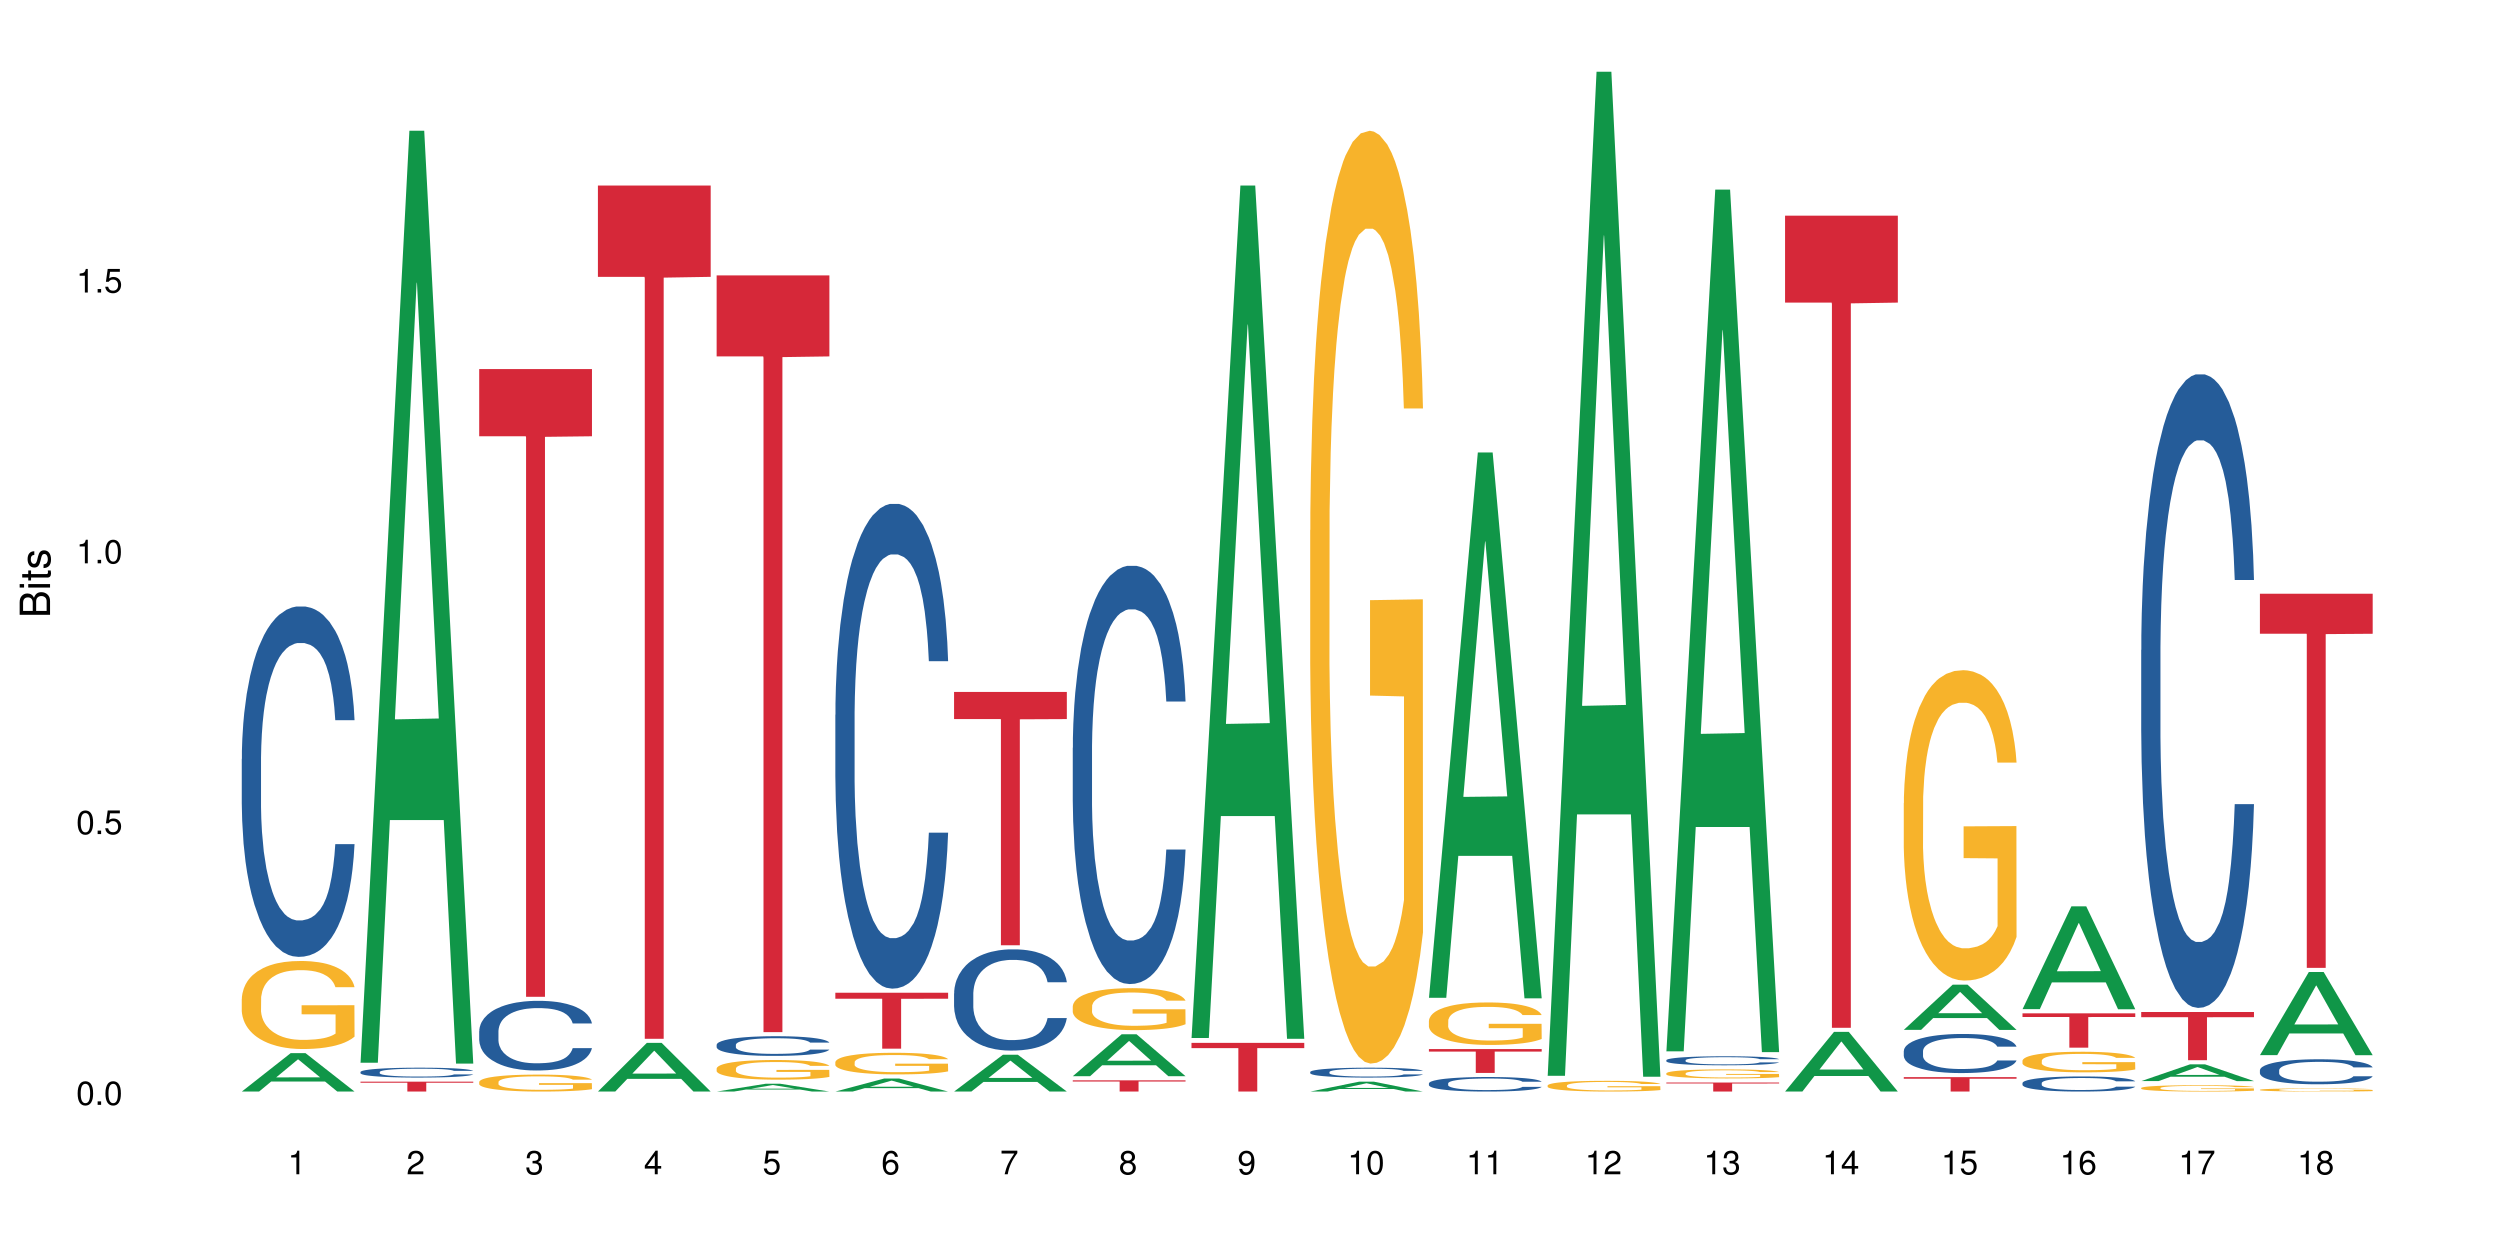 <?xml version="1.0" encoding="UTF-8"?>
<svg xmlns="http://www.w3.org/2000/svg" xmlns:xlink="http://www.w3.org/1999/xlink" width="720pt" height="360pt" viewBox="0 0 720 360" version="1.1">
<defs>
<g>
<symbol overflow="visible" id="glyph0-0">
<path style="stroke:none;" d=""/>
</symbol>
<symbol overflow="visible" id="glyph0-1">
<path style="stroke:none;" d="M 2.641 -6.797 C 2 -6.797 1.422 -6.531 1.078 -6.047 C 0.641 -5.453 0.406 -4.547 0.406 -3.297 C 0.406 -1 1.188 0.219 2.641 0.219 C 4.078 0.219 4.859 -1 4.859 -3.234 C 4.859 -4.562 4.656 -5.438 4.203 -6.047 C 3.844 -6.531 3.281 -6.797 2.641 -6.797 Z M 2.641 -6.047 C 3.547 -6.047 4 -5.125 4 -3.312 C 4 -1.375 3.562 -0.484 2.625 -0.484 C 1.734 -0.484 1.281 -1.422 1.281 -3.281 C 1.281 -5.141 1.734 -6.047 2.641 -6.047 Z M 2.641 -6.047 "/>
</symbol>
<symbol overflow="visible" id="glyph0-2">
<path style="stroke:none;" d="M 1.828 -1 L 0.828 -1 L 0.828 0 L 1.828 0 Z M 1.828 -1 "/>
</symbol>
<symbol overflow="visible" id="glyph0-3">
<path style="stroke:none;" d="M 4.562 -6.797 L 1.062 -6.797 L 0.547 -3.094 L 1.328 -3.094 C 1.719 -3.562 2.047 -3.734 2.578 -3.734 C 3.484 -3.734 4.062 -3.109 4.062 -2.094 C 4.062 -1.125 3.484 -0.531 2.578 -0.531 C 1.828 -0.531 1.375 -0.906 1.188 -1.672 L 0.328 -1.672 C 0.453 -1.109 0.547 -0.844 0.75 -0.594 C 1.125 -0.078 1.828 0.219 2.594 0.219 C 3.969 0.219 4.922 -0.781 4.922 -2.219 C 4.922 -3.562 4.031 -4.484 2.719 -4.484 C 2.25 -4.484 1.859 -4.359 1.469 -4.062 L 1.734 -5.969 L 4.562 -5.969 Z M 4.562 -6.797 "/>
</symbol>
<symbol overflow="visible" id="glyph0-4">
<path style="stroke:none;" d="M 2.484 -4.844 L 2.484 0 L 3.328 0 L 3.328 -6.797 L 2.766 -6.797 C 2.469 -5.75 2.281 -5.609 0.984 -5.453 L 0.984 -4.844 Z M 2.484 -4.844 "/>
</symbol>
<symbol overflow="visible" id="glyph0-5">
<path style="stroke:none;" d="M 4.859 -0.828 L 1.281 -0.828 C 1.359 -1.391 1.672 -1.75 2.5 -2.234 L 3.469 -2.75 C 4.406 -3.266 4.906 -3.969 4.906 -4.812 C 4.906 -5.375 4.672 -5.906 4.266 -6.266 C 3.859 -6.625 3.375 -6.797 2.719 -6.797 C 1.859 -6.797 1.219 -6.5 0.844 -5.922 C 0.609 -5.562 0.5 -5.125 0.484 -4.438 L 1.328 -4.438 C 1.359 -4.906 1.406 -5.188 1.531 -5.406 C 1.75 -5.812 2.188 -6.062 2.703 -6.062 C 3.469 -6.062 4.031 -5.516 4.031 -4.781 C 4.031 -4.25 3.719 -3.797 3.125 -3.438 L 2.234 -2.938 C 0.812 -2.141 0.406 -1.5 0.328 0 L 4.859 0 Z M 4.859 -0.828 "/>
</symbol>
<symbol overflow="visible" id="glyph0-6">
<path style="stroke:none;" d="M 2.125 -3.125 L 2.578 -3.125 C 3.516 -3.125 3.984 -2.703 3.984 -1.891 C 3.984 -1.031 3.469 -0.531 2.578 -0.531 C 1.656 -0.531 1.203 -0.984 1.156 -1.969 L 0.312 -1.969 C 0.344 -1.422 0.438 -1.078 0.609 -0.766 C 0.953 -0.109 1.625 0.219 2.547 0.219 C 3.953 0.219 4.859 -0.609 4.859 -1.906 C 4.859 -2.766 4.516 -3.25 3.703 -3.516 C 4.344 -3.766 4.656 -4.25 4.656 -4.938 C 4.656 -6.109 3.875 -6.797 2.578 -6.797 C 1.203 -6.797 0.484 -6.047 0.453 -4.609 L 1.297 -4.609 C 1.312 -5.016 1.344 -5.25 1.453 -5.453 C 1.641 -5.828 2.062 -6.062 2.594 -6.062 C 3.344 -6.062 3.797 -5.625 3.797 -4.906 C 3.797 -4.422 3.609 -4.141 3.25 -3.984 C 3.016 -3.891 2.719 -3.844 2.125 -3.844 Z M 2.125 -3.125 "/>
</symbol>
<symbol overflow="visible" id="glyph0-7">
<path style="stroke:none;" d="M 3.141 -1.625 L 3.141 0 L 3.984 0 L 3.984 -1.625 L 4.984 -1.625 L 4.984 -2.391 L 3.984 -2.391 L 3.984 -6.797 L 3.359 -6.797 L 0.266 -2.516 L 0.266 -1.625 Z M 3.141 -2.391 L 1 -2.391 L 3.141 -5.359 Z M 3.141 -2.391 "/>
</symbol>
<symbol overflow="visible" id="glyph0-8">
<path style="stroke:none;" d="M 4.781 -5.031 C 4.609 -6.141 3.891 -6.797 2.844 -6.797 C 2.094 -6.797 1.422 -6.438 1.031 -5.828 C 0.609 -5.172 0.406 -4.344 0.406 -3.094 C 0.406 -1.953 0.578 -1.234 0.984 -0.625 C 1.359 -0.078 1.953 0.219 2.703 0.219 C 3.984 0.219 4.922 -0.734 4.922 -2.078 C 4.922 -3.344 4.062 -4.234 2.844 -4.234 C 2.172 -4.234 1.641 -3.969 1.281 -3.469 C 1.281 -5.125 1.828 -6.047 2.797 -6.047 C 3.391 -6.047 3.797 -5.672 3.938 -5.031 Z M 2.734 -3.484 C 3.547 -3.484 4.062 -2.922 4.062 -2 C 4.062 -1.156 3.484 -0.531 2.703 -0.531 C 1.922 -0.531 1.328 -1.188 1.328 -2.047 C 1.328 -2.891 1.906 -3.484 2.734 -3.484 Z M 2.734 -3.484 "/>
</symbol>
<symbol overflow="visible" id="glyph0-9">
<path style="stroke:none;" d="M 4.984 -6.797 L 0.438 -6.797 L 0.438 -5.969 L 4.109 -5.969 C 2.5 -3.656 1.828 -2.234 1.328 0 L 2.219 0 C 2.594 -2.172 3.453 -4.047 4.984 -6.094 Z M 4.984 -6.797 "/>
</symbol>
<symbol overflow="visible" id="glyph0-10">
<path style="stroke:none;" d="M 3.75 -3.578 C 4.453 -4 4.688 -4.344 4.688 -4.984 C 4.688 -6.047 3.844 -6.797 2.641 -6.797 C 1.438 -6.797 0.594 -6.047 0.594 -4.984 C 0.594 -4.359 0.828 -4.016 1.516 -3.578 C 0.734 -3.203 0.359 -2.641 0.359 -1.891 C 0.359 -0.641 1.297 0.219 2.641 0.219 C 3.984 0.219 4.922 -0.641 4.922 -1.875 C 4.922 -2.641 4.531 -3.203 3.75 -3.578 Z M 2.641 -6.047 C 3.359 -6.047 3.812 -5.625 3.812 -4.969 C 3.812 -4.344 3.344 -3.922 2.641 -3.922 C 1.922 -3.922 1.453 -4.344 1.453 -4.984 C 1.453 -5.625 1.922 -6.047 2.641 -6.047 Z M 2.641 -3.203 C 3.484 -3.203 4.062 -2.672 4.062 -1.875 C 4.062 -1.062 3.484 -0.531 2.625 -0.531 C 1.797 -0.531 1.219 -1.078 1.219 -1.875 C 1.219 -2.672 1.797 -3.203 2.641 -3.203 Z M 2.641 -3.203 "/>
</symbol>
<symbol overflow="visible" id="glyph0-11">
<path style="stroke:none;" d="M 0.516 -1.547 C 0.672 -0.438 1.406 0.219 2.438 0.219 C 3.188 0.219 3.859 -0.141 4.266 -0.75 C 4.688 -1.406 4.891 -2.25 4.891 -3.484 C 4.891 -4.625 4.703 -5.359 4.312 -5.953 C 3.938 -6.5 3.344 -6.797 2.594 -6.797 C 1.297 -6.797 0.359 -5.844 0.359 -4.516 C 0.359 -3.25 1.234 -2.344 2.453 -2.344 C 3.094 -2.344 3.562 -2.578 4.016 -3.109 C 4 -1.453 3.469 -0.531 2.5 -0.531 C 1.906 -0.531 1.484 -0.906 1.359 -1.547 Z M 2.578 -6.062 C 3.375 -6.062 3.969 -5.406 3.969 -4.531 C 3.969 -3.688 3.375 -3.094 2.547 -3.094 C 1.734 -3.094 1.234 -3.672 1.234 -4.578 C 1.234 -5.438 1.797 -6.062 2.578 -6.062 Z M 2.578 -6.062 "/>
</symbol>
<symbol overflow="visible" id="glyph1-0">
<path style="stroke:none;" d=""/>
</symbol>
<symbol overflow="visible" id="glyph1-1">
<path style="stroke:none;" d="M 0 -0.953 L 0 -4.891 C 0 -5.719 -0.234 -6.344 -0.734 -6.797 C -1.188 -7.234 -1.812 -7.469 -2.5 -7.469 C -3.547 -7.469 -4.188 -7 -4.625 -5.875 C -4.984 -6.672 -5.641 -7.094 -6.531 -7.094 C -7.156 -7.094 -7.734 -6.859 -8.141 -6.391 C -8.562 -5.938 -8.75 -5.344 -8.75 -4.5 L -8.75 -0.953 Z M -4.984 -2.062 L -7.766 -2.062 L -7.766 -4.219 C -7.766 -4.844 -7.688 -5.203 -7.453 -5.5 C -7.219 -5.812 -6.859 -5.969 -6.375 -5.969 C -5.906 -5.969 -5.531 -5.812 -5.297 -5.5 C -5.062 -5.203 -4.984 -4.844 -4.984 -4.219 Z M -0.984 -2.062 L -4 -2.062 L -4 -4.781 C -4 -5.328 -3.859 -5.688 -3.578 -5.953 C -3.297 -6.219 -2.922 -6.359 -2.484 -6.359 C -2.062 -6.359 -1.688 -6.219 -1.406 -5.953 C -1.109 -5.688 -0.984 -5.328 -0.984 -4.781 Z M -0.984 -2.062 "/>
</symbol>
<symbol overflow="visible" id="glyph1-2">
<path style="stroke:none;" d="M -6.281 -1.797 L -6.281 -0.797 L 0 -0.797 L 0 -1.797 Z M -8.75 -1.797 L -8.75 -0.797 L -7.484 -0.797 L -7.484 -1.797 Z M -8.75 -1.797 "/>
</symbol>
<symbol overflow="visible" id="glyph1-3">
<path style="stroke:none;" d="M -6.281 -3.047 L -6.281 -2.016 L -8.016 -2.016 L -8.016 -1.016 L -6.281 -1.016 L -6.281 -0.172 L -5.469 -0.172 L -5.469 -1.016 L -0.719 -1.016 C -0.078 -1.016 0.281 -1.453 0.281 -2.234 C 0.281 -2.469 0.25 -2.719 0.188 -3.047 L -0.641 -3.047 C -0.609 -2.922 -0.594 -2.766 -0.594 -2.562 C -0.594 -2.141 -0.719 -2.016 -1.156 -2.016 L -5.469 -2.016 L -5.469 -3.047 Z M -6.281 -3.047 "/>
</symbol>
<symbol overflow="visible" id="glyph1-4">
<path style="stroke:none;" d="M -4.531 -5.25 C -5.766 -5.25 -6.469 -4.422 -6.469 -2.969 C -6.469 -1.516 -5.719 -0.562 -4.547 -0.562 C -3.562 -0.562 -3.094 -1.062 -2.734 -2.562 L -2.516 -3.484 C -2.344 -4.188 -2.094 -4.469 -1.625 -4.469 C -1.047 -4.469 -0.641 -3.875 -0.641 -3 C -0.641 -2.453 -0.797 -2 -1.062 -1.75 C -1.25 -1.594 -1.422 -1.531 -1.875 -1.469 L -1.875 -0.406 C -0.422 -0.453 0.281 -1.266 0.281 -2.922 C 0.281 -4.5 -0.5 -5.516 -1.719 -5.516 C -2.656 -5.516 -3.172 -4.984 -3.469 -3.734 L -3.703 -2.766 C -3.891 -1.953 -4.156 -1.609 -4.594 -1.609 C -5.172 -1.609 -5.547 -2.125 -5.547 -2.938 C -5.547 -3.75 -5.203 -4.172 -4.531 -4.203 Z M -4.531 -5.25 "/>
</symbol>
</g>
</defs>
<g id="surface35282">
<rect x="0" y="0" width="720" height="360" style="fill:rgb(100%,100%,100%);fill-opacity:1;stroke:none;"/>
<path style=" stroke:none;fill-rule:nonzero;fill:rgb(6.275%,58.824%,28.235%);fill-opacity:1;" d="M 69.629 314.359 L 69.664 314.352 L 83.719 303.301 L 87.984 303.301 L 102.109 314.371 L 97.148 314.371 L 93.609 311.48 L 78.098 311.48 L 74.625 314.359 L 69.629 314.359 L 79.59 310.285 L 92.184 310.273 L 85.902 305.109 L 85.836 305.098 L 85.766 305.129 L 79.555 310.273 L 79.59 310.285 Z M 69.629 314.359 "/>
<path style=" stroke:none;fill-rule:nonzero;fill:rgb(14.51%,36.078%,60%);fill-opacity:1;" d="M 69.629 218.586 L 69.668 218.492 L 69.668 216.277 L 69.789 212.773 L 70.066 208.348 L 70.344 205.305 L 71.055 199.863 L 72.047 194.605 L 73.074 190.547 L 73.828 188.148 L 74.5 186.305 L 76.047 182.891 L 77.035 181.141 L 78.105 179.57 L 79.414 178.004 L 80.363 177.082 L 82.504 175.605 L 84.086 174.961 L 85.316 174.684 L 87.969 174.684 L 89.555 175.051 L 90.703 175.512 L 91.969 176.25 L 93.039 177.082 L 94.902 179.109 L 96.562 181.691 L 97.316 183.168 L 98.504 186.027 L 99.418 188.793 L 100.051 191.191 L 100.762 194.605 L 101.398 198.754 L 101.871 203.457 L 102.109 207.426 L 96.562 207.426 L 96.285 203.734 L 95.969 200.875 L 95.375 197.094 L 94.781 194.422 L 93.949 191.746 L 93.199 189.992 L 92.168 188.242 L 91.258 187.133 L 90.305 186.305 L 89.395 185.75 L 87.652 185.199 L 85.633 185.199 L 84.879 185.383 L 83.336 186.121 L 82.504 186.766 L 81.312 188.055 L 80.484 189.254 L 79.492 191.102 L 78.82 192.668 L 77.988 195.066 L 77.395 197.188 L 76.719 200.23 L 76.324 202.535 L 75.969 205.117 L 75.648 208.164 L 75.414 211.391 L 75.254 214.801 L 75.176 218.121 L 75.176 232.418 L 75.254 235.738 L 75.453 239.613 L 75.969 245.238 L 76.719 250.125 L 77.59 254 L 78.422 256.766 L 78.898 258.059 L 79.531 259.535 L 80.523 261.379 L 81.949 263.223 L 82.781 263.961 L 84.047 264.699 L 85.355 265.066 L 87.098 265.066 L 88.641 264.699 L 89.672 264.238 L 90.742 263.5 L 92.207 261.93 L 93.117 260.457 L 93.91 258.703 L 94.504 256.949 L 94.902 255.477 L 95.496 252.617 L 95.969 249.48 L 96.328 246.254 L 96.562 243.117 L 102.109 243.117 L 101.871 246.805 L 101.516 250.402 L 101.16 253.078 L 100.605 256.305 L 99.973 259.164 L 99.059 262.391 L 98.309 264.516 L 97.316 266.82 L 96.406 268.57 L 95.414 270.141 L 93.949 271.984 L 93 272.906 L 91.969 273.738 L 90.742 274.473 L 89.195 275.121 L 87.531 275.488 L 85.988 275.582 L 84.324 275.398 L 83.098 275.027 L 81.473 274.199 L 79.453 272.539 L 77.988 270.785 L 76.84 269.031 L 75.848 267.188 L 74.738 264.699 L 73.312 260.641 L 72.441 257.504 L 71.848 254.922 L 71.176 251.324 L 70.699 248.098 L 70.145 242.934 L 69.75 236.383 L 69.629 231.312 Z M 69.629 218.586 "/>
<path style=" stroke:none;fill-rule:nonzero;fill:rgb(96.863%,70.196%,16.863%);fill-opacity:1;" d="M 69.629 287.621 L 69.668 287.602 L 69.668 287.137 L 69.828 286.094 L 70.223 284.66 L 70.738 283.477 L 71.293 282.551 L 71.648 282.066 L 72.242 281.371 L 72.758 280.859 L 74.066 279.816 L 75.73 278.844 L 76.641 278.43 L 77.672 278.035 L 79.137 277.594 L 79.809 277.434 L 81.867 277.062 L 84.207 276.832 L 86.781 276.762 L 87.969 276.785 L 89.594 276.875 L 91.812 277.133 L 93.078 277.363 L 94.07 277.594 L 95.098 277.895 L 96.367 278.359 L 97.555 278.914 L 98.504 279.469 L 99.457 280.164 L 100.246 280.906 L 100.922 281.719 L 101.516 282.691 L 101.871 283.5 L 102.109 284.312 L 96.605 284.312 L 96.285 283.5 L 95.93 282.875 L 95.336 282.109 L 94.742 281.555 L 94.148 281.113 L 93.039 280.512 L 92.09 280.141 L 90.898 279.816 L 89.75 279.609 L 88.445 279.469 L 87.652 279.426 L 85.551 279.426 L 83.652 279.586 L 82.543 279.773 L 81.75 279.957 L 80.641 280.305 L 79.969 280.582 L 79.57 280.766 L 78.383 281.484 L 77.59 282.133 L 77.156 282.574 L 76.602 283.27 L 76.203 283.895 L 75.77 284.82 L 75.531 285.516 L 75.215 287.09 L 75.176 291.258 L 75.293 292.141 L 75.531 293.09 L 75.848 293.922 L 76.324 294.801 L 76.797 295.473 L 77.629 296.379 L 78.344 296.98 L 78.898 297.375 L 79.969 298 L 80.402 298.207 L 81.434 298.625 L 82.504 298.949 L 83.809 299.227 L 84.801 299.367 L 86.383 299.48 L 88.406 299.48 L 90.781 299.344 L 92.285 299.156 L 93.316 298.973 L 93.988 298.809 L 94.82 298.555 L 95.414 298.324 L 95.969 298.066 L 96.645 297.676 L 96.645 292.141 L 86.859 292.117 L 86.859 289.523 L 102.07 289.5 L 102.109 298.555 L 101.277 299.18 L 100.246 299.781 L 99.258 300.246 L 98.227 300.641 L 96.762 301.078 L 95.574 301.355 L 93.75 301.68 L 92.09 301.891 L 90.344 302.027 L 88.801 302.098 L 86.98 302.121 L 85.355 302.074 L 83.613 301.938 L 82.227 301.75 L 80.957 301.52 L 79.691 301.219 L 78.105 300.73 L 77.074 300.34 L 76.008 299.852 L 74.938 299.273 L 73.988 298.648 L 73.352 298.16 L 72.719 297.605 L 72.047 296.91 L 71.41 296.121 L 70.938 295.406 L 70.5 294.594 L 70.184 293.828 L 69.867 292.789 L 69.707 291.953 L 69.629 291.234 Z M 69.629 287.621 "/>
<path style=" stroke:none;fill-rule:nonzero;fill:rgb(6.275%,58.824%,28.235%);fill-opacity:1;" d="M 103.82 306.062 L 103.855 305.812 L 117.906 37.66 L 122.176 37.66 L 136.301 306.316 L 131.336 306.316 L 127.797 236.188 L 112.285 236.188 L 108.816 306.062 L 103.82 306.062 L 113.777 207.18 L 126.375 206.926 L 120.094 81.555 L 120.023 81.301 L 119.957 82.059 L 113.742 206.926 L 113.777 207.18 Z M 103.82 306.062 "/>
<path style=" stroke:none;fill-rule:nonzero;fill:rgb(14.51%,36.078%,60%);fill-opacity:1;" d="M 103.82 308.734 L 103.859 308.73 L 103.859 308.668 L 103.977 308.57 L 104.254 308.445 L 104.531 308.359 L 105.246 308.207 L 106.234 308.059 L 107.266 307.941 L 108.02 307.875 L 108.691 307.824 L 110.234 307.727 L 111.227 307.676 L 112.297 307.633 L 113.602 307.59 L 114.555 307.562 L 116.691 307.52 L 118.277 307.504 L 119.504 307.496 L 122.16 307.496 L 123.742 307.504 L 124.891 307.52 L 126.16 307.539 L 127.23 307.562 L 129.09 307.621 L 130.754 307.691 L 131.508 307.734 L 132.695 307.816 L 133.605 307.895 L 134.238 307.961 L 134.953 308.059 L 135.586 308.176 L 136.062 308.309 L 136.301 308.418 L 130.754 308.418 L 130.477 308.316 L 130.16 308.234 L 129.566 308.129 L 128.973 308.051 L 128.141 307.977 L 127.387 307.926 L 126.355 307.879 L 125.445 307.848 L 124.496 307.824 L 123.586 307.809 L 121.844 307.793 L 119.82 307.793 L 119.07 307.797 L 117.523 307.816 L 116.691 307.836 L 115.504 307.871 L 114.672 307.906 L 113.684 307.957 L 113.008 308.004 L 112.176 308.07 L 111.582 308.129 L 110.91 308.215 L 110.512 308.281 L 110.156 308.355 L 109.84 308.441 L 109.602 308.531 L 109.445 308.629 L 109.363 308.723 L 109.363 309.125 L 109.445 309.219 L 109.641 309.328 L 110.156 309.488 L 110.91 309.625 L 111.781 309.734 L 112.613 309.812 L 113.09 309.848 L 113.723 309.891 L 114.711 309.941 L 116.137 309.996 L 116.969 310.016 L 118.238 310.035 L 119.543 310.047 L 121.289 310.047 L 122.832 310.035 L 123.863 310.023 L 124.93 310.004 L 126.398 309.957 L 127.309 309.918 L 128.102 309.867 L 128.695 309.816 L 129.09 309.777 L 129.684 309.695 L 130.16 309.605 L 130.516 309.516 L 130.754 309.426 L 136.301 309.426 L 136.062 309.531 L 135.707 309.633 L 135.348 309.707 L 134.793 309.801 L 134.16 309.879 L 133.25 309.973 L 132.496 310.031 L 131.508 310.098 L 130.594 310.145 L 129.605 310.191 L 128.141 310.242 L 127.188 310.27 L 126.16 310.293 L 124.93 310.312 L 123.387 310.332 L 121.723 310.34 L 120.18 310.344 L 118.516 310.34 L 117.285 310.328 L 115.664 310.305 L 113.641 310.258 L 112.176 310.207 L 111.027 310.16 L 110.039 310.105 L 108.93 310.035 L 107.504 309.922 L 106.633 309.832 L 106.039 309.762 L 105.363 309.66 L 104.887 309.566 L 104.336 309.422 L 103.938 309.238 L 103.82 309.094 Z M 103.82 308.734 "/>
<path style=" stroke:none;fill-rule:nonzero;fill:rgb(83.922%,15.686%,22.353%);fill-opacity:1;" d="M 103.82 311.523 L 136.301 311.523 L 136.301 311.828 L 122.762 311.832 L 122.762 314.371 L 117.316 314.371 L 117.316 311.832 L 117.238 311.828 L 103.82 311.828 Z M 103.82 311.523 "/>
<path style=" stroke:none;fill-rule:nonzero;fill:rgb(14.51%,36.078%,60%);fill-opacity:1;" d="M 138.008 296.98 L 138.047 296.961 L 138.047 296.52 L 138.168 295.824 L 138.445 294.945 L 138.723 294.34 L 139.434 293.258 L 140.426 292.215 L 141.457 291.406 L 142.207 290.93 L 142.883 290.566 L 144.426 289.887 L 145.418 289.539 L 146.484 289.227 L 147.793 288.914 L 148.742 288.73 L 150.883 288.438 L 152.465 288.312 L 153.695 288.254 L 156.348 288.254 L 157.934 288.328 L 159.082 288.422 L 160.348 288.566 L 161.418 288.73 L 163.281 289.137 L 164.945 289.648 L 165.695 289.941 L 166.887 290.512 L 167.797 291.059 L 168.43 291.535 L 169.145 292.215 L 169.777 293.039 L 170.25 293.973 L 170.488 294.762 L 164.945 294.762 L 164.668 294.027 L 164.352 293.461 L 163.754 292.711 L 163.16 292.176 L 162.328 291.645 L 161.578 291.297 L 160.547 290.949 L 159.637 290.73 L 158.688 290.566 L 157.773 290.453 L 156.031 290.344 L 154.012 290.344 L 153.258 290.383 L 151.715 290.527 L 150.883 290.656 L 149.695 290.914 L 148.863 291.152 L 147.871 291.52 L 147.199 291.828 L 146.367 292.305 L 145.773 292.727 L 145.098 293.332 L 144.703 293.789 L 144.348 294.305 L 144.031 294.91 L 143.793 295.551 L 143.633 296.227 L 143.555 296.887 L 143.555 299.727 L 143.633 300.387 L 143.832 301.156 L 144.348 302.277 L 145.098 303.246 L 145.969 304.016 L 146.801 304.566 L 147.277 304.824 L 147.91 305.117 L 148.902 305.484 L 150.328 305.848 L 151.16 305.996 L 152.426 306.145 L 153.734 306.215 L 155.477 306.215 L 157.023 306.145 L 158.051 306.051 L 159.121 305.906 L 160.586 305.594 L 161.496 305.301 L 162.289 304.953 L 162.883 304.602 L 163.281 304.309 L 163.875 303.742 L 164.352 303.117 L 164.707 302.477 L 164.945 301.855 L 170.488 301.855 L 170.25 302.586 L 169.895 303.301 L 169.539 303.832 L 168.984 304.477 L 168.352 305.043 L 167.438 305.684 L 166.688 306.105 L 165.695 306.562 L 164.785 306.914 L 163.797 307.223 L 162.328 307.59 L 161.379 307.773 L 160.348 307.938 L 159.121 308.086 L 157.578 308.215 L 155.914 308.285 L 154.367 308.305 L 152.703 308.27 L 151.477 308.195 L 149.852 308.031 L 147.832 307.699 L 146.367 307.352 L 145.219 307.004 L 144.227 306.637 L 143.117 306.145 L 141.691 305.336 L 140.82 304.715 L 140.227 304.199 L 139.555 303.484 L 139.078 302.844 L 138.523 301.816 L 138.129 300.516 L 138.008 299.508 Z M 138.008 296.98 "/>
<path style=" stroke:none;fill-rule:nonzero;fill:rgb(96.863%,70.196%,16.863%);fill-opacity:1;" d="M 138.008 311.578 L 138.047 311.574 L 138.047 311.484 L 138.207 311.281 L 138.602 311.008 L 139.117 310.777 L 139.672 310.602 L 140.027 310.508 L 140.625 310.371 L 141.137 310.273 L 142.445 310.074 L 144.109 309.887 L 145.02 309.805 L 146.051 309.73 L 147.516 309.645 L 148.188 309.613 L 150.25 309.543 L 152.586 309.5 L 155.16 309.484 L 156.348 309.488 L 157.973 309.508 L 160.191 309.555 L 161.457 309.602 L 162.449 309.645 L 163.477 309.703 L 164.746 309.793 L 165.934 309.898 L 166.887 310.008 L 167.836 310.141 L 168.629 310.285 L 169.301 310.441 L 169.895 310.629 L 170.25 310.781 L 170.488 310.938 L 164.984 310.938 L 164.668 310.781 L 164.309 310.664 L 163.715 310.516 L 163.121 310.41 L 162.527 310.324 L 161.418 310.207 L 160.469 310.137 L 159.281 310.074 L 158.133 310.035 L 156.824 310.008 L 156.031 309.996 L 153.934 309.996 L 152.031 310.027 L 150.922 310.066 L 150.129 310.102 L 149.02 310.168 L 148.348 310.223 L 147.953 310.258 L 146.762 310.395 L 145.969 310.52 L 145.535 310.605 L 144.98 310.738 L 144.586 310.859 L 144.148 311.039 L 143.91 311.172 L 143.594 311.477 L 143.555 312.277 L 143.672 312.449 L 143.91 312.629 L 144.227 312.793 L 144.703 312.961 L 145.18 313.09 L 146.012 313.266 L 146.723 313.379 L 147.277 313.457 L 148.348 313.578 L 148.781 313.617 L 149.812 313.695 L 150.883 313.758 L 152.191 313.812 L 153.18 313.84 L 154.766 313.863 L 156.785 313.863 L 159.16 313.836 L 160.668 313.801 L 161.695 313.766 L 162.371 313.734 L 163.199 313.684 L 163.797 313.641 L 164.352 313.59 L 165.023 313.516 L 165.023 312.449 L 155.238 312.441 L 155.238 311.941 L 170.449 311.938 L 170.488 313.684 L 169.656 313.805 L 168.629 313.922 L 167.637 314.008 L 166.609 314.086 L 165.141 314.168 L 163.953 314.223 L 162.133 314.285 L 160.469 314.324 L 158.727 314.352 L 157.18 314.367 L 155.359 314.371 L 153.734 314.363 L 151.992 314.336 L 150.605 314.301 L 149.336 314.254 L 148.07 314.195 L 146.484 314.102 L 145.457 314.027 L 144.387 313.934 L 143.316 313.82 L 142.367 313.703 L 141.73 313.609 L 141.098 313.5 L 140.426 313.367 L 139.793 313.215 L 139.316 313.078 L 138.879 312.922 L 138.562 312.773 L 138.246 312.574 L 138.09 312.41 L 138.008 312.273 Z M 138.008 311.578 "/>
<path style=" stroke:none;fill-rule:nonzero;fill:rgb(83.922%,15.686%,22.353%);fill-opacity:1;" d="M 138.008 106.293 L 170.488 106.293 L 170.488 125.645 L 156.953 125.812 L 156.953 287.074 L 151.508 287.074 L 151.508 125.984 L 151.426 125.645 L 138.008 125.645 Z M 138.008 106.293 "/>
<path style=" stroke:none;fill-rule:nonzero;fill:rgb(6.275%,58.824%,28.235%);fill-opacity:1;" d="M 172.199 314.359 L 172.234 314.344 L 186.289 300.355 L 190.555 300.355 L 204.68 314.371 L 199.719 314.371 L 196.176 310.711 L 180.664 310.711 L 177.195 314.359 L 172.199 314.359 L 182.156 309.199 L 194.754 309.184 L 188.473 302.645 L 188.406 302.633 L 188.336 302.672 L 182.125 309.184 L 182.156 309.199 Z M 172.199 314.359 "/>
<path style=" stroke:none;fill-rule:nonzero;fill:rgb(83.922%,15.686%,22.353%);fill-opacity:1;" d="M 172.199 53.426 L 204.68 53.426 L 204.68 79.73 L 191.141 79.961 L 191.141 299.176 L 185.695 299.176 L 185.695 80.191 L 185.617 79.73 L 172.199 79.73 Z M 172.199 53.426 "/>
<path style=" stroke:none;fill-rule:nonzero;fill:rgb(6.275%,58.824%,28.235%);fill-opacity:1;" d="M 206.391 314.367 L 206.422 314.367 L 220.477 312.125 L 224.746 312.125 L 238.867 314.371 L 233.906 314.371 L 230.367 313.785 L 214.855 313.785 L 211.387 314.367 L 206.391 314.367 L 216.348 313.543 L 228.945 313.539 L 222.664 312.492 L 222.594 312.492 L 222.523 312.496 L 216.312 313.539 L 216.348 313.543 Z M 206.391 314.367 "/>
<path style=" stroke:none;fill-rule:nonzero;fill:rgb(14.51%,36.078%,60%);fill-opacity:1;" d="M 206.391 300.898 L 206.43 300.891 L 206.43 300.77 L 206.547 300.57 L 206.824 300.324 L 207.102 300.152 L 207.816 299.848 L 208.805 299.551 L 209.836 299.324 L 210.586 299.188 L 211.262 299.086 L 212.805 298.895 L 213.797 298.793 L 214.867 298.707 L 216.172 298.617 L 217.125 298.566 L 219.262 298.484 L 220.848 298.445 L 222.074 298.434 L 224.727 298.434 L 226.312 298.453 L 227.461 298.477 L 228.73 298.52 L 229.797 298.566 L 231.66 298.68 L 233.324 298.824 L 234.078 298.91 L 235.266 299.07 L 236.176 299.223 L 236.809 299.359 L 237.523 299.551 L 238.156 299.785 L 238.633 300.047 L 238.867 300.27 L 233.324 300.27 L 233.047 300.062 L 232.73 299.902 L 232.137 299.691 L 231.543 299.539 L 230.711 299.391 L 229.957 299.293 L 228.926 299.191 L 228.016 299.133 L 227.066 299.086 L 226.152 299.055 L 224.41 299.023 L 222.391 299.023 L 221.637 299.031 L 220.094 299.074 L 219.262 299.109 L 218.074 299.184 L 217.242 299.25 L 216.25 299.355 L 215.578 299.441 L 214.746 299.578 L 214.152 299.695 L 213.48 299.867 L 213.082 299.996 L 212.727 300.141 L 212.41 300.312 L 212.172 300.492 L 212.012 300.684 L 211.934 300.871 L 211.934 301.676 L 212.012 301.863 L 212.211 302.078 L 212.727 302.395 L 213.48 302.668 L 214.352 302.887 L 215.184 303.043 L 215.656 303.113 L 216.293 303.199 L 217.281 303.301 L 218.707 303.406 L 219.539 303.445 L 220.809 303.488 L 222.113 303.508 L 223.855 303.508 L 225.402 303.488 L 226.43 303.461 L 227.5 303.422 L 228.965 303.332 L 229.879 303.25 L 230.668 303.152 L 231.266 303.055 L 231.66 302.969 L 232.254 302.809 L 232.73 302.633 L 233.086 302.453 L 233.324 302.277 L 238.867 302.277 L 238.633 302.484 L 238.273 302.684 L 237.918 302.836 L 237.363 303.016 L 236.73 303.176 L 235.82 303.359 L 235.066 303.477 L 234.078 303.605 L 233.164 303.707 L 232.176 303.793 L 230.711 303.898 L 229.758 303.949 L 228.73 303.996 L 227.5 304.039 L 225.957 304.074 L 224.293 304.094 L 222.746 304.098 L 221.086 304.09 L 219.855 304.07 L 218.23 304.023 L 216.211 303.93 L 214.746 303.832 L 213.598 303.73 L 212.609 303.629 L 211.5 303.488 L 210.074 303.262 L 209.199 303.086 L 208.605 302.938 L 207.934 302.738 L 207.457 302.555 L 206.902 302.266 L 206.508 301.898 L 206.391 301.613 Z M 206.391 300.898 "/>
<path style=" stroke:none;fill-rule:nonzero;fill:rgb(96.863%,70.196%,16.863%);fill-opacity:1;" d="M 206.391 307.707 L 206.43 307.703 L 206.43 307.598 L 206.586 307.363 L 206.984 307.043 L 207.496 306.781 L 208.051 306.574 L 208.41 306.465 L 209.004 306.309 L 209.52 306.195 L 210.824 305.961 L 212.488 305.746 L 213.398 305.652 L 214.43 305.562 L 215.895 305.465 L 216.57 305.43 L 218.629 305.348 L 220.965 305.293 L 223.539 305.277 L 224.727 305.285 L 226.352 305.305 L 228.57 305.363 L 229.84 305.414 L 230.828 305.465 L 231.859 305.531 L 233.125 305.637 L 234.312 305.762 L 235.266 305.883 L 236.215 306.039 L 237.008 306.207 L 237.68 306.387 L 238.273 306.605 L 238.633 306.785 L 238.867 306.965 L 233.363 306.965 L 233.047 306.785 L 232.691 306.645 L 232.098 306.477 L 231.5 306.352 L 230.906 306.254 L 229.797 306.117 L 228.848 306.035 L 227.66 305.961 L 226.512 305.914 L 225.203 305.883 L 224.41 305.875 L 222.312 305.875 L 220.41 305.91 L 219.301 305.953 L 218.508 305.992 L 217.398 306.07 L 216.727 306.133 L 216.332 306.176 L 215.141 306.336 L 214.352 306.48 L 213.914 306.578 L 213.359 306.734 L 212.965 306.875 L 212.527 307.082 L 212.289 307.234 L 211.973 307.586 L 211.934 308.52 L 212.055 308.715 L 212.289 308.93 L 212.609 309.113 L 213.082 309.312 L 213.559 309.461 L 214.391 309.664 L 215.102 309.797 L 215.656 309.887 L 216.727 310.027 L 217.164 310.07 L 218.191 310.164 L 219.262 310.238 L 220.57 310.301 L 221.559 310.332 L 223.145 310.355 L 225.164 310.355 L 227.539 310.324 L 229.047 310.285 L 230.074 310.242 L 230.75 310.207 L 231.582 310.148 L 232.176 310.098 L 232.73 310.043 L 233.402 309.953 L 233.402 308.715 L 223.621 308.711 L 223.621 308.133 L 238.828 308.125 L 238.867 310.148 L 238.039 310.289 L 237.008 310.426 L 236.016 310.527 L 234.988 310.617 L 233.523 310.715 L 232.332 310.777 L 230.512 310.848 L 228.848 310.895 L 227.105 310.926 L 225.559 310.941 L 223.738 310.945 L 222.113 310.938 L 220.371 310.906 L 218.984 310.863 L 217.719 310.812 L 216.449 310.746 L 214.867 310.637 L 213.836 310.547 L 212.766 310.441 L 211.695 310.309 L 210.746 310.172 L 210.113 310.062 L 209.477 309.938 L 208.805 309.781 L 208.172 309.605 L 207.695 309.445 L 207.262 309.266 L 206.941 309.094 L 206.625 308.859 L 206.469 308.676 L 206.391 308.516 Z M 206.391 307.707 "/>
<path style=" stroke:none;fill-rule:nonzero;fill:rgb(83.922%,15.686%,22.353%);fill-opacity:1;" d="M 206.391 79.312 L 238.867 79.312 L 238.867 102.645 L 225.332 102.848 L 225.332 297.254 L 219.887 297.254 L 219.887 103.051 L 219.809 102.645 L 206.391 102.645 Z M 206.391 79.312 "/>
<path style=" stroke:none;fill-rule:nonzero;fill:rgb(6.275%,58.824%,28.235%);fill-opacity:1;" d="M 240.578 314.367 L 240.613 314.363 L 254.668 310.609 L 258.934 310.609 L 273.059 314.371 L 268.098 314.371 L 264.559 313.391 L 249.047 313.391 L 245.574 314.367 L 240.578 314.367 L 250.539 312.984 L 263.133 312.98 L 256.852 311.227 L 256.785 311.223 L 256.715 311.23 L 250.504 312.98 L 250.539 312.984 Z M 240.578 314.367 "/>
<path style=" stroke:none;fill-rule:nonzero;fill:rgb(14.51%,36.078%,60%);fill-opacity:1;" d="M 240.578 205.875 L 240.617 205.746 L 240.617 202.684 L 240.738 197.836 L 241.016 191.711 L 241.293 187.5 L 242.004 179.969 L 242.996 172.695 L 244.023 167.082 L 244.777 163.766 L 245.449 161.211 L 246.996 156.492 L 247.984 154.066 L 249.055 151.898 L 250.363 149.727 L 251.312 148.453 L 253.453 146.41 L 255.035 145.516 L 256.266 145.133 L 258.918 145.133 L 260.504 145.645 L 261.652 146.281 L 262.918 147.305 L 263.988 148.453 L 265.852 151.258 L 267.512 154.832 L 268.266 156.875 L 269.453 160.828 L 270.367 164.656 L 271 167.977 L 271.711 172.695 L 272.348 178.438 L 272.82 184.945 L 273.059 190.434 L 267.512 190.434 L 267.234 185.328 L 266.918 181.375 L 266.324 176.141 L 265.73 172.441 L 264.898 168.742 L 264.148 166.316 L 263.117 163.891 L 262.207 162.359 L 261.254 161.211 L 260.344 160.445 L 258.602 159.68 L 256.582 159.68 L 255.828 159.938 L 254.285 160.957 L 253.453 161.852 L 252.262 163.637 L 251.434 165.297 L 250.441 167.848 L 249.77 170.016 L 248.938 173.336 L 248.344 176.27 L 247.668 180.48 L 247.273 183.672 L 246.918 187.242 L 246.598 191.453 L 246.363 195.922 L 246.203 200.641 L 246.125 205.234 L 246.125 225.016 L 246.203 229.609 L 246.402 234.969 L 246.918 242.75 L 247.668 249.516 L 248.539 254.875 L 249.371 258.703 L 249.848 260.488 L 250.48 262.531 L 251.473 265.082 L 252.898 267.633 L 253.73 268.656 L 254.996 269.676 L 256.305 270.188 L 258.047 270.188 L 259.59 269.676 L 260.621 269.039 L 261.691 268.016 L 263.156 265.848 L 264.066 263.805 L 264.859 261.383 L 265.453 258.957 L 265.852 256.914 L 266.445 252.961 L 266.918 248.621 L 267.277 244.156 L 267.512 239.816 L 273.059 239.816 L 272.82 244.922 L 272.465 249.898 L 272.109 253.598 L 271.555 258.062 L 270.922 262.02 L 270.008 266.484 L 269.258 269.422 L 268.266 272.609 L 267.355 275.035 L 266.363 277.203 L 264.898 279.758 L 263.949 281.031 L 262.918 282.18 L 261.691 283.203 L 260.145 284.094 L 258.48 284.605 L 256.938 284.734 L 255.273 284.477 L 254.047 283.969 L 252.422 282.82 L 250.402 280.523 L 248.938 278.098 L 247.789 275.672 L 246.797 273.121 L 245.688 269.676 L 244.262 264.062 L 243.391 259.723 L 242.797 256.148 L 242.125 251.172 L 241.648 246.707 L 241.094 239.562 L 240.699 230.5 L 240.578 223.484 Z M 240.578 205.875 "/>
<path style=" stroke:none;fill-rule:nonzero;fill:rgb(96.863%,70.196%,16.863%);fill-opacity:1;" d="M 240.578 305.871 L 240.617 305.863 L 240.617 305.75 L 240.777 305.492 L 241.172 305.141 L 241.688 304.852 L 242.242 304.625 L 242.598 304.504 L 243.191 304.332 L 243.707 304.207 L 245.016 303.953 L 246.68 303.715 L 247.59 303.609 L 248.621 303.516 L 250.086 303.406 L 250.758 303.367 L 252.816 303.273 L 255.156 303.219 L 257.73 303.203 L 258.918 303.207 L 260.543 303.23 L 262.762 303.293 L 264.027 303.348 L 265.02 303.406 L 266.047 303.48 L 267.316 303.594 L 268.504 303.73 L 269.453 303.867 L 270.406 304.039 L 271.195 304.219 L 271.871 304.418 L 272.465 304.656 L 272.82 304.855 L 273.059 305.055 L 267.555 305.055 L 267.234 304.855 L 266.879 304.703 L 266.285 304.516 L 265.691 304.379 L 265.098 304.27 L 263.988 304.121 L 263.039 304.031 L 261.848 303.953 L 260.699 303.902 L 259.395 303.867 L 258.602 303.855 L 256.5 303.855 L 254.602 303.895 L 253.492 303.941 L 252.699 303.984 L 251.59 304.07 L 250.918 304.141 L 250.52 304.184 L 249.332 304.363 L 248.539 304.52 L 248.105 304.629 L 247.551 304.801 L 247.152 304.953 L 246.719 305.18 L 246.48 305.352 L 246.164 305.738 L 246.125 306.762 L 246.242 306.98 L 246.48 307.211 L 246.797 307.418 L 247.273 307.633 L 247.746 307.797 L 248.578 308.02 L 249.293 308.168 L 249.848 308.266 L 250.918 308.418 L 251.352 308.469 L 252.383 308.57 L 253.453 308.652 L 254.758 308.719 L 255.75 308.754 L 257.332 308.781 L 259.355 308.781 L 261.73 308.75 L 263.234 308.703 L 264.266 308.656 L 264.938 308.617 L 265.77 308.555 L 266.363 308.496 L 266.918 308.434 L 267.594 308.34 L 267.594 306.98 L 257.809 306.973 L 257.809 306.336 L 273.02 306.332 L 273.059 308.555 L 272.227 308.707 L 271.195 308.855 L 270.207 308.969 L 269.176 309.066 L 267.711 309.176 L 266.523 309.242 L 264.699 309.324 L 263.039 309.375 L 261.293 309.41 L 259.75 309.426 L 257.93 309.43 L 256.305 309.418 L 254.562 309.387 L 253.176 309.34 L 251.906 309.281 L 250.641 309.211 L 249.055 309.09 L 248.023 308.992 L 246.957 308.875 L 245.887 308.73 L 244.938 308.578 L 244.301 308.457 L 243.668 308.32 L 242.996 308.152 L 242.359 307.957 L 241.887 307.781 L 241.449 307.582 L 241.133 307.395 L 240.816 307.137 L 240.656 306.934 L 240.578 306.758 Z M 240.578 305.871 "/>
<path style=" stroke:none;fill-rule:nonzero;fill:rgb(83.922%,15.686%,22.353%);fill-opacity:1;" d="M 240.578 285.914 L 273.059 285.914 L 273.059 287.637 L 259.523 287.652 L 259.523 302.023 L 254.074 302.023 L 254.074 287.668 L 253.996 287.637 L 240.578 287.637 Z M 240.578 285.914 "/>
<path style=" stroke:none;fill-rule:nonzero;fill:rgb(6.275%,58.824%,28.235%);fill-opacity:1;" d="M 274.77 314.359 L 274.805 314.352 L 288.855 303.754 L 293.125 303.754 L 307.25 314.371 L 302.285 314.371 L 298.746 311.602 L 283.234 311.602 L 279.766 314.359 L 274.77 314.359 L 284.727 310.453 L 297.324 310.445 L 291.043 305.488 L 290.973 305.48 L 290.906 305.508 L 284.691 310.445 L 284.727 310.453 Z M 274.77 314.359 "/>
<path style=" stroke:none;fill-rule:nonzero;fill:rgb(14.51%,36.078%,60%);fill-opacity:1;" d="M 274.77 286.109 L 274.809 286.082 L 274.809 285.441 L 274.926 284.43 L 275.203 283.148 L 275.48 282.27 L 276.195 280.699 L 277.184 279.18 L 278.215 278.008 L 278.969 277.316 L 279.641 276.781 L 281.184 275.797 L 282.176 275.289 L 283.246 274.836 L 284.551 274.383 L 285.504 274.117 L 287.641 273.691 L 289.227 273.504 L 290.453 273.426 L 293.109 273.426 L 294.691 273.531 L 295.84 273.664 L 297.109 273.879 L 298.18 274.117 L 300.039 274.703 L 301.703 275.449 L 302.457 275.875 L 303.645 276.703 L 304.555 277.5 L 305.188 278.195 L 305.902 279.18 L 306.535 280.379 L 307.012 281.738 L 307.25 282.883 L 301.703 282.883 L 301.426 281.816 L 301.109 280.992 L 300.516 279.898 L 299.922 279.125 L 299.09 278.355 L 298.336 277.848 L 297.305 277.34 L 296.395 277.023 L 295.445 276.781 L 294.535 276.621 L 292.793 276.461 L 290.77 276.461 L 290.02 276.516 L 288.473 276.73 L 287.641 276.914 L 286.453 277.289 L 285.621 277.633 L 284.633 278.168 L 283.957 278.621 L 283.125 279.312 L 282.531 279.926 L 281.859 280.805 L 281.461 281.473 L 281.105 282.219 L 280.789 283.098 L 280.551 284.031 L 280.395 285.016 L 280.312 285.977 L 280.312 290.105 L 280.395 291.062 L 280.59 292.184 L 281.105 293.809 L 281.859 295.223 L 282.73 296.34 L 283.562 297.141 L 284.039 297.512 L 284.672 297.938 L 285.66 298.473 L 287.086 299.004 L 287.918 299.219 L 289.188 299.43 L 290.492 299.539 L 292.238 299.539 L 293.781 299.43 L 294.812 299.297 L 295.879 299.086 L 297.348 298.633 L 298.258 298.207 L 299.051 297.699 L 299.645 297.191 L 300.039 296.766 L 300.633 295.941 L 301.109 295.035 L 301.465 294.102 L 301.703 293.195 L 307.25 293.195 L 307.012 294.262 L 306.656 295.301 L 306.297 296.074 L 305.742 297.008 L 305.109 297.832 L 304.199 298.766 L 303.445 299.379 L 302.457 300.043 L 301.543 300.551 L 300.555 301.004 L 299.09 301.535 L 298.137 301.801 L 297.109 302.043 L 295.879 302.254 L 294.336 302.441 L 292.672 302.547 L 291.129 302.574 L 289.465 302.523 L 288.234 302.414 L 286.613 302.176 L 284.59 301.695 L 283.125 301.191 L 281.977 300.684 L 280.988 300.152 L 279.879 299.43 L 278.453 298.258 L 277.582 297.352 L 276.988 296.605 L 276.312 295.566 L 275.836 294.637 L 275.285 293.145 L 274.887 291.25 L 274.77 289.785 Z M 274.77 286.109 "/>
<path style=" stroke:none;fill-rule:nonzero;fill:rgb(83.922%,15.686%,22.353%);fill-opacity:1;" d="M 274.77 199.285 L 307.25 199.285 L 307.25 207.094 L 293.711 207.16 L 293.711 272.246 L 288.266 272.246 L 288.266 207.23 L 288.188 207.094 L 274.77 207.094 Z M 274.77 199.285 "/>
<path style=" stroke:none;fill-rule:nonzero;fill:rgb(6.275%,58.824%,28.235%);fill-opacity:1;" d="M 308.957 309.938 L 308.992 309.926 L 323.047 297.859 L 327.316 297.859 L 341.438 309.949 L 336.477 309.949 L 332.938 306.793 L 317.426 306.793 L 313.957 309.938 L 308.957 309.938 L 318.918 305.488 L 331.516 305.477 L 325.234 299.832 L 325.164 299.824 L 325.094 299.855 L 318.883 305.477 L 318.918 305.488 Z M 308.957 309.938 "/>
<path style=" stroke:none;fill-rule:nonzero;fill:rgb(14.51%,36.078%,60%);fill-opacity:1;" d="M 308.957 215.367 L 308.996 215.258 L 308.996 212.617 L 309.117 208.434 L 309.395 203.148 L 309.672 199.516 L 310.383 193.02 L 311.375 186.742 L 312.406 181.898 L 313.156 179.035 L 313.832 176.832 L 315.375 172.758 L 316.367 170.668 L 317.434 168.797 L 318.742 166.926 L 319.691 165.824 L 321.832 164.062 L 323.414 163.293 L 324.645 162.961 L 327.297 162.961 L 328.883 163.402 L 330.031 163.953 L 331.297 164.832 L 332.367 165.824 L 334.23 168.246 L 335.895 171.328 L 336.645 173.09 L 337.836 176.504 L 338.746 179.805 L 339.379 182.668 L 340.094 186.742 L 340.727 191.695 L 341.199 197.312 L 341.438 202.047 L 335.895 202.047 L 335.617 197.641 L 335.301 194.23 L 334.703 189.715 L 334.109 186.523 L 333.277 183.328 L 332.527 181.238 L 331.496 179.145 L 330.586 177.824 L 329.633 176.832 L 328.723 176.172 L 326.98 175.512 L 324.961 175.512 L 324.207 175.734 L 322.664 176.613 L 321.832 177.383 L 320.645 178.926 L 319.812 180.355 L 318.82 182.559 L 318.148 184.43 L 317.316 187.293 L 316.723 189.824 L 316.047 193.457 L 315.652 196.211 L 315.297 199.293 L 314.98 202.926 L 314.742 206.781 L 314.582 210.855 L 314.504 214.816 L 314.504 231.883 L 314.582 235.848 L 314.781 240.473 L 315.297 247.188 L 316.047 253.023 L 316.918 257.648 L 317.75 260.949 L 318.227 262.492 L 318.859 264.254 L 319.852 266.453 L 321.277 268.656 L 322.109 269.539 L 323.375 270.418 L 324.684 270.859 L 326.426 270.859 L 327.973 270.418 L 329 269.867 L 330.07 268.988 L 331.535 267.117 L 332.445 265.355 L 333.238 263.262 L 333.832 261.172 L 334.23 259.41 L 334.824 255.996 L 335.301 252.254 L 335.656 248.398 L 335.895 244.656 L 341.438 244.656 L 341.199 249.059 L 340.844 253.352 L 340.488 256.547 L 339.934 260.398 L 339.301 263.812 L 338.387 267.668 L 337.637 270.199 L 336.645 272.949 L 335.734 275.043 L 334.746 276.914 L 333.277 279.117 L 332.328 280.219 L 331.297 281.207 L 330.07 282.09 L 328.527 282.859 L 326.863 283.301 L 325.316 283.41 L 323.652 283.191 L 322.426 282.75 L 320.801 281.758 L 318.781 279.777 L 317.316 277.684 L 316.168 275.594 L 315.176 273.391 L 314.066 270.418 L 312.641 265.574 L 311.77 261.832 L 311.176 258.746 L 310.504 254.453 L 310.027 250.602 L 309.473 244.434 L 309.078 236.617 L 308.957 230.562 Z M 308.957 215.367 "/>
<path style=" stroke:none;fill-rule:nonzero;fill:rgb(96.863%,70.196%,16.863%);fill-opacity:1;" d="M 308.957 289.77 L 308.996 289.758 L 308.996 289.535 L 309.156 289.039 L 309.551 288.355 L 310.066 287.793 L 310.621 287.352 L 310.977 287.117 L 311.574 286.785 L 312.086 286.543 L 313.395 286.047 L 315.059 285.582 L 315.969 285.387 L 317 285.195 L 318.465 284.988 L 319.137 284.91 L 321.199 284.734 L 323.535 284.625 L 326.109 284.59 L 327.297 284.602 L 328.922 284.645 L 331.141 284.766 L 332.406 284.879 L 333.398 284.988 L 334.426 285.133 L 335.695 285.352 L 336.883 285.617 L 337.836 285.883 L 338.785 286.215 L 339.578 286.566 L 340.25 286.953 L 340.844 287.418 L 341.199 287.805 L 341.438 288.188 L 335.934 288.188 L 335.617 287.805 L 335.258 287.504 L 334.664 287.141 L 334.07 286.875 L 333.477 286.664 L 332.367 286.379 L 331.418 286.203 L 330.23 286.047 L 329.082 285.949 L 327.773 285.883 L 326.98 285.859 L 324.883 285.859 L 322.98 285.938 L 321.871 286.023 L 321.078 286.113 L 319.969 286.277 L 319.297 286.41 L 318.902 286.5 L 317.711 286.844 L 316.918 287.152 L 316.484 287.359 L 315.93 287.691 L 315.535 287.992 L 315.098 288.434 L 314.859 288.762 L 314.543 289.516 L 314.504 291.5 L 314.621 291.922 L 314.859 292.375 L 315.176 292.77 L 315.652 293.191 L 316.129 293.512 L 316.961 293.941 L 317.672 294.227 L 318.227 294.414 L 319.297 294.715 L 319.73 294.812 L 320.762 295.012 L 321.832 295.168 L 323.141 295.301 L 324.129 295.367 L 325.715 295.422 L 327.734 295.422 L 330.109 295.355 L 331.617 295.266 L 332.645 295.176 L 333.32 295.102 L 334.148 294.98 L 334.746 294.867 L 335.301 294.746 L 335.973 294.559 L 335.973 291.922 L 326.188 291.91 L 326.188 290.672 L 341.398 290.664 L 341.438 294.98 L 340.605 295.277 L 339.578 295.562 L 338.586 295.785 L 337.559 295.973 L 336.09 296.184 L 334.902 296.316 L 333.082 296.469 L 331.418 296.57 L 329.676 296.637 L 328.129 296.668 L 326.309 296.68 L 324.684 296.656 L 322.941 296.59 L 321.555 296.504 L 320.285 296.391 L 319.02 296.25 L 317.434 296.016 L 316.406 295.828 L 315.336 295.598 L 314.266 295.32 L 313.316 295.023 L 312.68 294.793 L 312.047 294.527 L 311.375 294.195 L 310.742 293.82 L 310.266 293.477 L 309.828 293.09 L 309.512 292.727 L 309.195 292.23 L 309.039 291.832 L 308.957 291.488 Z M 308.957 289.77 "/>
<path style=" stroke:none;fill-rule:nonzero;fill:rgb(83.922%,15.686%,22.353%);fill-opacity:1;" d="M 308.957 311.129 L 341.438 311.129 L 341.438 311.473 L 327.902 311.477 L 327.902 314.371 L 322.457 314.371 L 322.457 311.48 L 322.375 311.473 L 308.957 311.473 Z M 308.957 311.129 "/>
<path style=" stroke:none;fill-rule:nonzero;fill:rgb(6.275%,58.824%,28.235%);fill-opacity:1;" d="M 343.148 298.945 L 343.184 298.715 L 357.238 53.426 L 361.504 53.426 L 375.629 299.176 L 370.668 299.176 L 367.125 235.027 L 351.613 235.027 L 348.145 298.945 L 343.148 298.945 L 353.105 208.488 L 365.703 208.258 L 359.422 93.574 L 359.355 93.344 L 359.285 94.035 L 353.074 208.258 L 353.105 208.488 Z M 343.148 298.945 "/>
<path style=" stroke:none;fill-rule:nonzero;fill:rgb(83.922%,15.686%,22.353%);fill-opacity:1;" d="M 343.148 300.355 L 375.629 300.355 L 375.629 301.855 L 362.09 301.867 L 362.09 314.371 L 356.645 314.371 L 356.645 301.883 L 356.566 301.855 L 343.148 301.855 Z M 343.148 300.355 "/>
<path style=" stroke:none;fill-rule:nonzero;fill:rgb(6.275%,58.824%,28.235%);fill-opacity:1;" d="M 377.34 314.367 L 377.371 314.367 L 391.426 311.523 L 395.695 311.523 L 409.816 314.371 L 404.855 314.371 L 401.316 313.629 L 385.805 313.629 L 382.336 314.367 L 377.34 314.367 L 387.297 313.32 L 399.895 313.316 L 393.613 311.988 L 393.543 311.984 L 393.473 311.992 L 387.262 313.316 L 387.297 313.32 Z M 377.34 314.367 "/>
<path style=" stroke:none;fill-rule:nonzero;fill:rgb(14.51%,36.078%,60%);fill-opacity:1;" d="M 377.34 308.734 L 377.379 308.73 L 377.379 308.668 L 377.496 308.57 L 377.773 308.445 L 378.051 308.359 L 378.766 308.207 L 379.754 308.059 L 380.785 307.941 L 381.535 307.875 L 382.211 307.824 L 383.754 307.727 L 384.746 307.676 L 385.816 307.633 L 387.121 307.59 L 388.074 307.562 L 390.211 307.52 L 391.797 307.504 L 393.023 307.496 L 395.676 307.496 L 397.262 307.504 L 398.41 307.52 L 399.68 307.539 L 400.746 307.562 L 402.609 307.621 L 404.273 307.691 L 405.027 307.734 L 406.215 307.816 L 407.125 307.895 L 407.758 307.961 L 408.473 308.059 L 409.105 308.176 L 409.582 308.309 L 409.816 308.418 L 404.273 308.418 L 403.996 308.316 L 403.68 308.234 L 403.086 308.129 L 402.492 308.051 L 401.66 307.977 L 400.906 307.926 L 399.875 307.879 L 398.965 307.848 L 398.016 307.824 L 397.102 307.809 L 395.359 307.793 L 393.34 307.793 L 392.586 307.797 L 391.043 307.816 L 390.211 307.836 L 389.023 307.871 L 388.191 307.906 L 387.199 307.957 L 386.527 308.004 L 385.695 308.07 L 385.102 308.129 L 384.43 308.215 L 384.031 308.281 L 383.676 308.355 L 383.359 308.441 L 383.121 308.531 L 382.961 308.629 L 382.883 308.723 L 382.883 309.125 L 382.961 309.219 L 383.16 309.328 L 383.676 309.488 L 384.43 309.625 L 385.301 309.734 L 386.133 309.812 L 386.605 309.848 L 387.242 309.891 L 388.23 309.941 L 389.656 309.996 L 390.488 310.016 L 391.758 310.035 L 393.062 310.047 L 394.805 310.047 L 396.352 310.035 L 397.379 310.023 L 398.449 310.004 L 399.914 309.957 L 400.828 309.918 L 401.617 309.867 L 402.215 309.816 L 402.609 309.777 L 403.203 309.695 L 403.68 309.605 L 404.035 309.516 L 404.273 309.426 L 409.816 309.426 L 409.582 309.531 L 409.223 309.633 L 408.867 309.707 L 408.312 309.801 L 407.68 309.879 L 406.77 309.973 L 406.016 310.031 L 405.027 310.098 L 404.113 310.145 L 403.125 310.191 L 401.66 310.242 L 400.707 310.27 L 399.68 310.293 L 398.449 310.312 L 396.906 310.332 L 395.242 310.34 L 393.695 310.344 L 392.035 310.34 L 390.805 310.328 L 389.18 310.305 L 387.16 310.258 L 385.695 310.207 L 384.547 310.16 L 383.559 310.105 L 382.449 310.035 L 381.023 309.922 L 380.148 309.832 L 379.555 309.762 L 378.883 309.66 L 378.406 309.566 L 377.852 309.422 L 377.457 309.238 L 377.34 309.094 Z M 377.34 308.734 "/>
<path style=" stroke:none;fill-rule:nonzero;fill:rgb(96.863%,70.196%,16.863%);fill-opacity:1;" d="M 377.34 152.727 L 377.379 152.484 L 377.379 147.574 L 377.535 136.535 L 377.934 121.324 L 378.445 108.812 L 379 98.996 L 379.359 93.844 L 379.953 86.484 L 380.469 81.086 L 381.773 70.047 L 383.438 59.742 L 384.348 55.324 L 385.379 51.152 L 386.844 46.492 L 387.52 44.773 L 389.578 40.848 L 391.914 38.395 L 394.488 37.66 L 395.676 37.906 L 397.301 38.887 L 399.52 41.586 L 400.789 44.039 L 401.777 46.492 L 402.809 49.684 L 404.074 54.59 L 405.262 60.477 L 406.215 66.367 L 407.164 73.727 L 407.957 81.578 L 408.629 90.164 L 409.223 100.469 L 409.582 109.055 L 409.816 117.645 L 404.312 117.645 L 403.996 109.055 L 403.641 102.434 L 403.047 94.336 L 402.449 88.445 L 401.855 83.785 L 400.746 77.406 L 399.797 73.48 L 398.609 70.047 L 397.461 67.836 L 396.152 66.367 L 395.359 65.875 L 393.262 65.875 L 391.359 67.594 L 390.25 69.555 L 389.457 71.52 L 388.348 75.199 L 387.676 78.141 L 387.281 80.105 L 386.09 87.711 L 385.301 94.582 L 384.863 99.242 L 384.309 106.602 L 383.914 113.227 L 383.477 123.039 L 383.238 130.402 L 382.922 147.086 L 382.883 191.246 L 383.004 200.57 L 383.238 210.629 L 383.559 219.461 L 384.031 228.785 L 384.508 235.902 L 385.34 245.469 L 386.051 251.848 L 386.605 256.02 L 387.676 262.645 L 388.113 264.852 L 389.141 269.27 L 390.211 272.703 L 391.52 275.648 L 392.508 277.121 L 394.094 278.348 L 396.113 278.348 L 398.488 276.875 L 399.996 274.91 L 401.023 272.949 L 401.699 271.23 L 402.531 268.531 L 403.125 266.078 L 403.68 263.379 L 404.352 259.211 L 404.352 200.57 L 394.57 200.324 L 394.57 172.848 L 409.777 172.602 L 409.816 268.531 L 408.988 275.156 L 407.957 281.535 L 406.965 286.441 L 405.938 290.613 L 404.473 295.273 L 403.281 298.219 L 401.461 301.652 L 399.797 303.863 L 398.055 305.336 L 396.508 306.07 L 394.688 306.316 L 393.062 305.824 L 391.32 304.352 L 389.934 302.391 L 388.668 299.938 L 387.398 296.746 L 385.816 291.594 L 384.785 287.426 L 383.715 282.273 L 382.645 276.137 L 381.695 269.516 L 381.062 264.363 L 380.426 258.473 L 379.754 251.113 L 379.121 242.77 L 378.645 235.164 L 378.211 226.578 L 377.891 218.48 L 377.574 207.441 L 377.418 198.609 L 377.34 191.004 Z M 377.34 152.727 "/>
<path style=" stroke:none;fill-rule:nonzero;fill:rgb(6.275%,58.824%,28.235%);fill-opacity:1;" d="M 411.527 287.375 L 411.562 287.23 L 425.617 130.309 L 429.883 130.309 L 444.008 287.523 L 439.047 287.523 L 435.508 246.484 L 419.996 246.484 L 416.523 287.375 L 411.527 287.375 L 421.488 229.508 L 434.082 229.359 L 427.801 155.992 L 427.734 155.844 L 427.664 156.289 L 421.453 229.359 L 421.488 229.508 Z M 411.527 287.375 "/>
<path style=" stroke:none;fill-rule:nonzero;fill:rgb(14.51%,36.078%,60%);fill-opacity:1;" d="M 411.527 312.004 L 411.566 312 L 411.566 311.906 L 411.688 311.762 L 411.965 311.578 L 412.242 311.453 L 412.953 311.227 L 413.945 311.008 L 414.973 310.84 L 415.727 310.738 L 416.398 310.664 L 417.945 310.523 L 418.934 310.449 L 420.004 310.383 L 421.312 310.32 L 422.262 310.281 L 424.402 310.219 L 425.984 310.191 L 427.215 310.18 L 429.867 310.18 L 431.453 310.195 L 432.602 310.215 L 433.867 310.246 L 434.938 310.281 L 436.801 310.363 L 438.461 310.473 L 439.215 310.531 L 440.402 310.652 L 441.316 310.766 L 441.949 310.867 L 442.66 311.008 L 443.297 311.18 L 443.77 311.375 L 444.008 311.539 L 438.461 311.539 L 438.184 311.387 L 437.867 311.27 L 437.273 311.113 L 436.68 311 L 435.848 310.891 L 435.098 310.816 L 434.066 310.742 L 433.156 310.699 L 432.203 310.664 L 431.293 310.641 L 429.551 310.617 L 427.531 310.617 L 426.777 310.625 L 425.234 310.656 L 424.402 310.684 L 423.211 310.734 L 422.383 310.785 L 421.391 310.863 L 420.719 310.926 L 419.887 311.027 L 419.293 311.117 L 418.617 311.242 L 418.223 311.336 L 417.867 311.445 L 417.547 311.57 L 417.312 311.707 L 417.152 311.848 L 417.074 311.984 L 417.074 312.578 L 417.152 312.715 L 417.352 312.879 L 417.867 313.109 L 418.617 313.312 L 419.488 313.473 L 420.32 313.59 L 420.797 313.645 L 421.43 313.703 L 422.422 313.781 L 423.848 313.859 L 424.68 313.887 L 425.945 313.918 L 427.254 313.934 L 428.996 313.934 L 430.539 313.918 L 431.57 313.898 L 432.641 313.867 L 434.105 313.805 L 435.016 313.742 L 435.809 313.668 L 436.402 313.598 L 436.801 313.535 L 437.395 313.418 L 437.867 313.285 L 438.227 313.152 L 438.461 313.023 L 444.008 313.023 L 443.77 313.176 L 443.414 313.324 L 443.059 313.438 L 442.504 313.57 L 441.871 313.688 L 440.957 313.824 L 440.207 313.91 L 439.215 314.008 L 438.305 314.078 L 437.312 314.145 L 435.848 314.223 L 434.898 314.258 L 433.867 314.293 L 432.641 314.324 L 431.094 314.352 L 429.43 314.367 L 427.887 314.371 L 426.223 314.363 L 424.996 314.348 L 423.371 314.312 L 421.352 314.246 L 419.887 314.172 L 418.738 314.098 L 417.746 314.023 L 416.637 313.918 L 415.211 313.75 L 414.34 313.621 L 413.746 313.512 L 413.074 313.363 L 412.598 313.23 L 412.043 313.016 L 411.648 312.742 L 411.527 312.531 Z M 411.527 312.004 "/>
<path style=" stroke:none;fill-rule:nonzero;fill:rgb(96.863%,70.196%,16.863%);fill-opacity:1;" d="M 411.527 293.949 L 411.566 293.938 L 411.566 293.711 L 411.727 293.211 L 412.121 292.516 L 412.637 291.945 L 413.191 291.5 L 413.547 291.266 L 414.141 290.93 L 414.656 290.684 L 415.965 290.18 L 417.629 289.711 L 418.539 289.508 L 419.57 289.32 L 421.035 289.105 L 421.707 289.027 L 423.766 288.848 L 426.105 288.738 L 428.68 288.703 L 429.867 288.715 L 431.492 288.758 L 433.711 288.883 L 434.977 288.992 L 435.969 289.105 L 436.996 289.25 L 438.266 289.477 L 439.453 289.742 L 440.402 290.012 L 441.355 290.348 L 442.145 290.703 L 442.82 291.098 L 443.414 291.566 L 443.77 291.957 L 444.008 292.348 L 438.504 292.348 L 438.184 291.957 L 437.828 291.656 L 437.234 291.285 L 436.641 291.02 L 436.047 290.805 L 434.938 290.516 L 433.988 290.336 L 432.797 290.18 L 431.648 290.078 L 430.344 290.012 L 429.551 289.988 L 427.449 289.988 L 425.551 290.066 L 424.441 290.156 L 423.648 290.246 L 422.539 290.414 L 421.867 290.547 L 421.469 290.637 L 420.281 290.984 L 419.488 291.297 L 419.055 291.512 L 418.5 291.844 L 418.102 292.148 L 417.668 292.594 L 417.43 292.93 L 417.113 293.691 L 417.074 295.703 L 417.191 296.129 L 417.43 296.586 L 417.746 296.988 L 418.223 297.414 L 418.695 297.738 L 419.527 298.176 L 420.242 298.465 L 420.797 298.656 L 421.867 298.957 L 422.301 299.059 L 423.332 299.258 L 424.402 299.414 L 425.707 299.551 L 426.699 299.617 L 428.281 299.672 L 430.305 299.672 L 432.68 299.605 L 434.184 299.516 L 435.215 299.426 L 435.887 299.348 L 436.719 299.227 L 437.312 299.113 L 437.867 298.992 L 438.543 298.801 L 438.543 296.129 L 428.758 296.117 L 428.758 294.863 L 443.969 294.852 L 444.008 299.227 L 443.176 299.527 L 442.145 299.816 L 441.156 300.043 L 440.125 300.23 L 438.66 300.445 L 437.473 300.578 L 435.648 300.734 L 433.988 300.836 L 432.242 300.902 L 430.699 300.938 L 428.879 300.945 L 427.254 300.926 L 425.512 300.859 L 424.125 300.77 L 422.855 300.656 L 421.59 300.512 L 420.004 300.277 L 418.973 300.086 L 417.906 299.852 L 416.836 299.57 L 415.887 299.27 L 415.25 299.035 L 414.617 298.766 L 413.945 298.43 L 413.309 298.051 L 412.836 297.703 L 412.398 297.312 L 412.082 296.945 L 411.766 296.441 L 411.605 296.039 L 411.527 295.691 Z M 411.527 293.949 "/>
<path style=" stroke:none;fill-rule:nonzero;fill:rgb(83.922%,15.686%,22.353%);fill-opacity:1;" d="M 411.527 302.125 L 444.008 302.125 L 444.008 302.863 L 430.473 302.867 L 430.473 309 L 425.023 309 L 425.023 302.875 L 424.945 302.863 L 411.527 302.863 Z M 411.527 302.125 "/>
<path style=" stroke:none;fill-rule:nonzero;fill:rgb(6.275%,58.824%,28.235%);fill-opacity:1;" d="M 445.719 309.824 L 445.754 309.555 L 459.805 20.664 L 464.074 20.664 L 478.199 310.098 L 473.234 310.098 L 469.695 234.547 L 454.184 234.547 L 450.715 309.824 L 445.719 309.824 L 455.676 203.293 L 468.273 203.02 L 461.992 67.949 L 461.922 67.68 L 461.855 68.496 L 455.641 203.02 L 455.676 203.293 Z M 445.719 309.824 "/>
<path style=" stroke:none;fill-rule:nonzero;fill:rgb(96.863%,70.196%,16.863%);fill-opacity:1;" d="M 445.719 312.602 L 445.758 312.598 L 445.758 312.543 L 445.914 312.414 L 446.312 312.238 L 446.828 312.098 L 447.383 311.984 L 447.738 311.922 L 448.332 311.84 L 448.848 311.777 L 450.152 311.648 L 451.816 311.531 L 452.73 311.48 L 453.758 311.434 L 455.223 311.379 L 455.898 311.359 L 457.957 311.312 L 460.293 311.285 L 462.867 311.277 L 464.059 311.281 L 465.68 311.289 L 467.898 311.32 L 469.168 311.352 L 470.156 311.379 L 471.188 311.414 L 472.453 311.473 L 473.645 311.539 L 474.594 311.605 L 475.543 311.691 L 476.336 311.781 L 477.008 311.883 L 477.605 312 L 477.961 312.098 L 478.199 312.199 L 472.691 312.199 L 472.375 312.098 L 472.02 312.023 L 471.426 311.93 L 470.832 311.863 L 470.234 311.809 L 469.129 311.734 L 468.176 311.688 L 466.988 311.648 L 465.84 311.625 L 464.531 311.605 L 463.742 311.602 L 461.641 311.602 L 459.738 311.621 L 458.629 311.645 L 457.84 311.668 L 456.73 311.707 L 456.055 311.742 L 455.66 311.766 L 454.473 311.852 L 453.68 311.934 L 453.242 311.984 L 452.688 312.07 L 452.293 312.148 L 451.855 312.262 L 451.621 312.344 L 451.301 312.535 L 451.262 313.047 L 451.383 313.152 L 451.621 313.27 L 451.938 313.371 L 452.41 313.477 L 452.887 313.559 L 453.719 313.668 L 454.434 313.742 L 454.988 313.793 L 456.055 313.867 L 456.492 313.895 L 457.52 313.945 L 458.59 313.984 L 459.898 314.016 L 460.887 314.035 L 462.473 314.047 L 464.492 314.047 L 466.871 314.031 L 468.375 314.008 L 469.406 313.988 L 470.078 313.965 L 470.91 313.934 L 471.504 313.906 L 472.059 313.875 L 472.73 313.828 L 472.73 313.152 L 462.949 313.148 L 462.949 312.832 L 478.16 312.832 L 478.199 313.934 L 477.367 314.012 L 476.336 314.086 L 475.348 314.141 L 474.316 314.191 L 472.852 314.242 L 471.664 314.277 L 469.84 314.316 L 468.176 314.344 L 466.434 314.359 L 464.891 314.367 L 463.066 314.371 L 461.441 314.363 L 459.699 314.348 L 458.312 314.324 L 457.047 314.297 L 455.777 314.262 L 454.195 314.199 L 453.164 314.152 L 452.094 314.094 L 451.023 314.023 L 450.074 313.945 L 449.441 313.887 L 448.809 313.82 L 448.133 313.734 L 447.5 313.641 L 447.023 313.551 L 446.59 313.453 L 446.273 313.359 L 445.957 313.23 L 445.797 313.129 L 445.719 313.043 Z M 445.719 312.602 "/>
<path style=" stroke:none;fill-rule:nonzero;fill:rgb(6.275%,58.824%,28.235%);fill-opacity:1;" d="M 479.906 302.793 L 479.941 302.559 L 493.996 54.609 L 498.266 54.609 L 512.387 303.023 L 507.426 303.023 L 503.887 238.18 L 488.375 238.18 L 484.906 302.793 L 479.906 302.793 L 489.867 211.355 L 502.465 211.121 L 496.184 95.195 L 496.113 94.961 L 496.043 95.66 L 489.832 211.121 L 489.867 211.355 Z M 479.906 302.793 "/>
<path style=" stroke:none;fill-rule:nonzero;fill:rgb(14.51%,36.078%,60%);fill-opacity:1;" d="M 479.906 305.336 L 479.945 305.336 L 479.945 305.277 L 480.066 305.188 L 480.344 305.074 L 480.621 304.996 L 481.332 304.855 L 482.324 304.719 L 483.355 304.613 L 484.105 304.551 L 484.781 304.504 L 486.324 304.418 L 487.316 304.371 L 488.383 304.332 L 489.691 304.289 L 490.641 304.266 L 492.781 304.23 L 494.363 304.211 L 495.594 304.203 L 498.246 304.203 L 499.832 304.215 L 500.98 304.227 L 502.246 304.246 L 503.316 304.266 L 505.18 304.32 L 506.844 304.387 L 507.594 304.422 L 508.785 304.496 L 509.695 304.57 L 510.328 304.629 L 511.043 304.719 L 511.676 304.824 L 512.148 304.945 L 512.387 305.051 L 506.844 305.051 L 506.566 304.953 L 506.25 304.879 L 505.652 304.781 L 505.059 304.715 L 504.227 304.645 L 503.477 304.602 L 502.445 304.555 L 501.535 304.527 L 500.582 304.504 L 499.672 304.492 L 497.93 304.477 L 495.91 304.477 L 495.156 304.48 L 493.613 304.5 L 492.781 304.516 L 491.594 304.551 L 490.762 304.582 L 489.77 304.629 L 489.098 304.668 L 488.266 304.73 L 487.672 304.785 L 486.996 304.863 L 486.602 304.922 L 486.246 304.988 L 485.93 305.066 L 485.691 305.152 L 485.531 305.238 L 485.453 305.324 L 485.453 305.695 L 485.531 305.781 L 485.73 305.879 L 486.246 306.023 L 486.996 306.152 L 487.867 306.25 L 488.699 306.32 L 489.176 306.355 L 489.809 306.395 L 490.801 306.441 L 492.227 306.488 L 493.059 306.508 L 494.324 306.527 L 495.633 306.535 L 497.375 306.535 L 498.922 306.527 L 499.949 306.516 L 501.02 306.496 L 502.484 306.457 L 503.395 306.418 L 504.188 306.371 L 504.781 306.328 L 505.18 306.289 L 505.773 306.215 L 506.25 306.133 L 506.605 306.051 L 506.844 305.969 L 512.387 305.969 L 512.148 306.066 L 511.793 306.156 L 511.438 306.227 L 510.883 306.309 L 510.25 306.383 L 509.336 306.469 L 508.586 306.523 L 507.594 306.582 L 506.684 306.625 L 505.695 306.668 L 504.227 306.715 L 503.277 306.738 L 502.246 306.758 L 501.02 306.777 L 499.477 306.797 L 497.812 306.805 L 496.266 306.809 L 494.602 306.801 L 493.375 306.793 L 491.75 306.77 L 489.73 306.73 L 488.266 306.684 L 487.117 306.637 L 486.125 306.59 L 485.016 306.527 L 483.59 306.422 L 482.719 306.34 L 482.125 306.273 L 481.453 306.18 L 480.977 306.098 L 480.422 305.965 L 480.027 305.797 L 479.906 305.664 Z M 479.906 305.336 "/>
<path style=" stroke:none;fill-rule:nonzero;fill:rgb(96.863%,70.196%,16.863%);fill-opacity:1;" d="M 479.906 309.102 L 479.945 309.098 L 479.945 309.051 L 480.105 308.945 L 480.5 308.797 L 481.016 308.676 L 481.57 308.582 L 481.926 308.531 L 482.523 308.461 L 483.035 308.406 L 484.344 308.301 L 486.008 308.199 L 486.918 308.156 L 487.949 308.117 L 489.414 308.07 L 490.086 308.055 L 492.148 308.016 L 494.484 307.992 L 497.059 307.988 L 498.246 307.988 L 499.871 308 L 502.09 308.023 L 503.355 308.047 L 504.348 308.07 L 505.375 308.102 L 506.645 308.152 L 507.832 308.207 L 508.785 308.266 L 509.734 308.336 L 510.527 308.41 L 511.199 308.496 L 511.793 308.594 L 512.148 308.68 L 512.387 308.762 L 506.883 308.762 L 506.566 308.68 L 506.207 308.613 L 505.613 308.535 L 505.02 308.48 L 504.426 308.434 L 503.316 308.371 L 502.367 308.332 L 501.18 308.301 L 500.031 308.277 L 498.723 308.266 L 497.93 308.262 L 495.832 308.262 L 493.93 308.277 L 492.82 308.297 L 492.027 308.316 L 490.918 308.352 L 490.246 308.379 L 489.852 308.398 L 488.66 308.473 L 487.867 308.539 L 487.434 308.582 L 486.879 308.656 L 486.484 308.719 L 486.047 308.812 L 485.809 308.887 L 485.492 309.047 L 485.453 309.473 L 485.57 309.566 L 485.809 309.66 L 486.125 309.746 L 486.602 309.84 L 487.078 309.906 L 487.91 310 L 488.621 310.062 L 489.176 310.102 L 490.246 310.164 L 490.68 310.188 L 491.711 310.23 L 492.781 310.262 L 494.09 310.293 L 495.078 310.305 L 496.664 310.316 L 498.684 310.316 L 501.059 310.305 L 502.566 310.285 L 503.594 310.266 L 504.27 310.25 L 505.098 310.223 L 505.695 310.199 L 506.25 310.172 L 506.922 310.133 L 506.922 309.566 L 497.137 309.562 L 497.137 309.297 L 512.348 309.293 L 512.387 310.223 L 511.555 310.285 L 510.527 310.348 L 509.535 310.395 L 508.508 310.438 L 507.039 310.48 L 505.852 310.512 L 504.031 310.543 L 502.367 310.566 L 500.625 310.578 L 499.078 310.586 L 497.258 310.59 L 495.633 310.586 L 493.891 310.57 L 492.504 310.551 L 491.234 310.527 L 489.969 310.496 L 488.383 310.445 L 487.355 310.406 L 486.285 310.355 L 485.215 310.297 L 484.266 310.23 L 483.629 310.184 L 482.996 310.125 L 482.324 310.055 L 481.691 309.973 L 481.215 309.898 L 480.777 309.816 L 480.461 309.738 L 480.145 309.633 L 479.988 309.547 L 479.906 309.473 Z M 479.906 309.102 "/>
<path style=" stroke:none;fill-rule:nonzero;fill:rgb(83.922%,15.686%,22.353%);fill-opacity:1;" d="M 479.906 311.77 L 512.387 311.77 L 512.387 312.047 L 498.852 312.051 L 498.852 314.371 L 493.406 314.371 L 493.406 312.051 L 493.324 312.047 L 479.906 312.047 Z M 479.906 311.77 "/>
<path style=" stroke:none;fill-rule:nonzero;fill:rgb(6.275%,58.824%,28.235%);fill-opacity:1;" d="M 514.098 314.355 L 514.133 314.34 L 528.188 297.184 L 532.453 297.184 L 546.578 314.371 L 541.617 314.371 L 538.074 309.883 L 522.562 309.883 L 519.094 314.355 L 514.098 314.355 L 524.055 308.027 L 536.652 308.012 L 530.371 299.992 L 530.305 299.977 L 530.234 300.023 L 524.023 308.012 L 524.055 308.027 Z M 514.098 314.355 "/>
<path style=" stroke:none;fill-rule:nonzero;fill:rgb(83.922%,15.686%,22.353%);fill-opacity:1;" d="M 514.098 62.113 L 546.578 62.113 L 546.578 87.148 L 533.039 87.371 L 533.039 296.004 L 527.594 296.004 L 527.594 87.59 L 527.516 87.148 L 514.098 87.148 Z M 514.098 62.113 "/>
<path style=" stroke:none;fill-rule:nonzero;fill:rgb(6.275%,58.824%,28.235%);fill-opacity:1;" d="M 548.289 296.598 L 548.32 296.586 L 562.375 283.582 L 566.645 283.582 L 580.766 296.613 L 575.805 296.613 L 572.266 293.211 L 556.754 293.211 L 553.285 296.598 L 548.289 296.598 L 558.246 291.805 L 570.844 291.793 L 564.562 285.711 L 564.492 285.699 L 564.422 285.738 L 558.211 291.793 L 558.246 291.805 Z M 548.289 296.598 "/>
<path style=" stroke:none;fill-rule:nonzero;fill:rgb(14.51%,36.078%,60%);fill-opacity:1;" d="M 548.289 302.688 L 548.328 302.676 L 548.328 302.43 L 548.445 302.039 L 548.723 301.547 L 549 301.207 L 549.715 300.598 L 550.703 300.012 L 551.734 299.559 L 552.484 299.293 L 553.16 299.086 L 554.703 298.707 L 555.695 298.512 L 556.766 298.336 L 558.07 298.16 L 559.023 298.059 L 561.16 297.895 L 562.746 297.82 L 563.973 297.789 L 566.625 297.789 L 568.211 297.832 L 569.359 297.883 L 570.629 297.965 L 571.695 298.059 L 573.559 298.285 L 575.223 298.574 L 575.977 298.738 L 577.164 299.055 L 578.074 299.363 L 578.707 299.633 L 579.422 300.012 L 580.055 300.477 L 580.531 301 L 580.766 301.441 L 575.223 301.441 L 574.945 301.031 L 574.629 300.711 L 574.035 300.289 L 573.441 299.992 L 572.609 299.695 L 571.855 299.5 L 570.824 299.305 L 569.914 299.18 L 568.965 299.086 L 568.051 299.023 L 566.309 298.965 L 564.289 298.965 L 563.535 298.984 L 561.992 299.066 L 561.16 299.137 L 559.973 299.281 L 559.141 299.414 L 558.148 299.621 L 557.477 299.797 L 556.645 300.062 L 556.051 300.301 L 555.379 300.641 L 554.98 300.898 L 554.625 301.184 L 554.309 301.523 L 554.07 301.883 L 553.91 302.266 L 553.832 302.637 L 553.832 304.23 L 553.91 304.602 L 554.109 305.031 L 554.625 305.66 L 555.379 306.203 L 556.25 306.637 L 557.082 306.945 L 557.555 307.09 L 558.191 307.254 L 559.18 307.457 L 560.605 307.664 L 561.438 307.746 L 562.707 307.828 L 564.012 307.871 L 565.754 307.871 L 567.301 307.828 L 568.328 307.777 L 569.398 307.695 L 570.863 307.52 L 571.777 307.355 L 572.566 307.16 L 573.164 306.965 L 573.559 306.801 L 574.152 306.48 L 574.629 306.133 L 574.984 305.773 L 575.223 305.422 L 580.766 305.422 L 580.531 305.832 L 580.172 306.234 L 579.816 306.535 L 579.262 306.895 L 578.629 307.211 L 577.719 307.57 L 576.965 307.809 L 575.977 308.066 L 575.062 308.262 L 574.074 308.438 L 572.609 308.641 L 571.656 308.746 L 570.629 308.836 L 569.398 308.918 L 567.855 308.992 L 566.191 309.031 L 564.645 309.043 L 562.984 309.023 L 561.754 308.98 L 560.129 308.887 L 558.109 308.703 L 556.645 308.508 L 555.496 308.312 L 554.508 308.105 L 553.398 307.828 L 551.973 307.375 L 551.098 307.027 L 550.504 306.738 L 549.832 306.336 L 549.355 305.977 L 548.801 305.402 L 548.406 304.672 L 548.289 304.105 Z M 548.289 302.688 "/>
<path style=" stroke:none;fill-rule:nonzero;fill:rgb(96.863%,70.196%,16.863%);fill-opacity:1;" d="M 548.289 231.301 L 548.328 231.219 L 548.328 229.586 L 548.484 225.91 L 548.883 220.848 L 549.395 216.688 L 549.949 213.422 L 550.309 211.707 L 550.902 209.258 L 551.418 207.461 L 552.723 203.785 L 554.387 200.359 L 555.297 198.891 L 556.328 197.5 L 557.793 195.949 L 558.469 195.379 L 560.527 194.07 L 562.863 193.254 L 565.438 193.012 L 566.625 193.094 L 568.25 193.418 L 570.469 194.316 L 571.738 195.133 L 572.727 195.949 L 573.758 197.012 L 575.023 198.645 L 576.211 200.602 L 577.164 202.562 L 578.113 205.012 L 578.906 207.625 L 579.578 210.48 L 580.172 213.91 L 580.531 216.766 L 580.766 219.625 L 575.262 219.625 L 574.945 216.766 L 574.59 214.562 L 573.996 211.871 L 573.398 209.91 L 572.805 208.359 L 571.695 206.234 L 570.746 204.93 L 569.559 203.785 L 568.41 203.051 L 567.102 202.562 L 566.309 202.398 L 564.211 202.398 L 562.309 202.969 L 561.199 203.625 L 560.406 204.277 L 559.297 205.5 L 558.625 206.48 L 558.23 207.133 L 557.039 209.664 L 556.25 211.949 L 555.812 213.5 L 555.258 215.949 L 554.863 218.156 L 554.426 221.422 L 554.188 223.871 L 553.871 229.422 L 553.832 244.117 L 553.953 247.219 L 554.188 250.566 L 554.508 253.504 L 554.98 256.605 L 555.457 258.973 L 556.289 262.156 L 557 264.281 L 557.555 265.668 L 558.625 267.871 L 559.062 268.605 L 560.09 270.078 L 561.16 271.219 L 562.469 272.199 L 563.457 272.688 L 565.043 273.098 L 567.062 273.098 L 569.438 272.605 L 570.945 271.953 L 571.973 271.301 L 572.648 270.73 L 573.48 269.832 L 574.074 269.016 L 574.629 268.117 L 575.301 266.73 L 575.301 247.219 L 565.52 247.137 L 565.52 237.992 L 580.727 237.91 L 580.766 269.832 L 579.938 272.035 L 578.906 274.16 L 577.914 275.793 L 576.887 277.18 L 575.422 278.73 L 574.23 279.711 L 572.41 280.852 L 570.746 281.586 L 569.004 282.078 L 567.457 282.32 L 565.637 282.402 L 564.012 282.242 L 562.27 281.75 L 560.883 281.098 L 559.617 280.281 L 558.348 279.219 L 556.766 277.504 L 555.734 276.117 L 554.664 274.402 L 553.594 272.363 L 552.645 270.16 L 552.012 268.445 L 551.375 266.484 L 550.703 264.035 L 550.07 261.262 L 549.594 258.73 L 549.16 255.871 L 548.84 253.176 L 548.523 249.504 L 548.367 246.566 L 548.289 244.035 Z M 548.289 231.301 "/>
<path style=" stroke:none;fill-rule:nonzero;fill:rgb(83.922%,15.686%,22.353%);fill-opacity:1;" d="M 548.289 310.223 L 580.766 310.223 L 580.766 310.668 L 567.23 310.672 L 567.23 314.371 L 561.785 314.371 L 561.785 310.676 L 561.707 310.668 L 548.289 310.668 Z M 548.289 310.223 "/>
<path style=" stroke:none;fill-rule:nonzero;fill:rgb(6.275%,58.824%,28.235%);fill-opacity:1;" d="M 582.477 290.633 L 582.512 290.605 L 596.566 261.016 L 600.832 261.016 L 614.957 290.66 L 609.996 290.66 L 606.457 282.922 L 590.945 282.922 L 587.473 290.633 L 582.477 290.633 L 592.438 279.723 L 605.031 279.691 L 598.75 265.859 L 598.684 265.832 L 598.613 265.914 L 592.402 279.691 L 592.438 279.723 Z M 582.477 290.633 "/>
<path style=" stroke:none;fill-rule:nonzero;fill:rgb(14.51%,36.078%,60%);fill-opacity:1;" d="M 582.477 311.91 L 582.516 311.906 L 582.516 311.812 L 582.637 311.66 L 582.914 311.469 L 583.191 311.34 L 583.902 311.105 L 584.895 310.879 L 585.922 310.703 L 586.676 310.598 L 587.348 310.52 L 588.895 310.371 L 589.883 310.297 L 590.953 310.23 L 592.262 310.16 L 593.211 310.121 L 595.352 310.059 L 596.934 310.031 L 598.164 310.02 L 600.816 310.02 L 602.402 310.035 L 603.551 310.055 L 604.816 310.086 L 605.887 310.121 L 607.75 310.207 L 609.41 310.32 L 610.164 310.383 L 611.352 310.508 L 612.266 310.625 L 612.898 310.73 L 613.609 310.879 L 614.246 311.055 L 614.719 311.258 L 614.957 311.43 L 609.41 311.43 L 609.133 311.27 L 608.816 311.148 L 608.223 310.984 L 607.629 310.871 L 606.797 310.754 L 606.047 310.68 L 605.016 310.602 L 604.105 310.555 L 603.152 310.52 L 602.242 310.496 L 600.5 310.473 L 598.48 310.473 L 597.727 310.48 L 596.184 310.512 L 595.352 310.539 L 594.16 310.594 L 593.332 310.645 L 592.34 310.727 L 591.668 310.793 L 590.836 310.898 L 590.242 310.988 L 589.566 311.121 L 589.172 311.219 L 588.816 311.332 L 588.496 311.461 L 588.262 311.602 L 588.102 311.75 L 588.023 311.891 L 588.023 312.508 L 588.102 312.652 L 588.301 312.82 L 588.816 313.062 L 589.566 313.273 L 590.438 313.441 L 591.27 313.559 L 591.746 313.613 L 592.379 313.68 L 593.371 313.758 L 594.797 313.836 L 595.629 313.871 L 596.895 313.902 L 598.203 313.918 L 599.945 313.918 L 601.488 313.902 L 602.52 313.883 L 603.59 313.848 L 605.055 313.781 L 605.965 313.719 L 606.758 313.641 L 607.352 313.566 L 607.75 313.504 L 608.344 313.379 L 608.816 313.246 L 609.176 313.105 L 609.41 312.969 L 614.957 312.969 L 614.719 313.129 L 614.363 313.285 L 614.008 313.398 L 613.453 313.539 L 612.82 313.664 L 611.906 313.801 L 611.156 313.895 L 610.164 313.992 L 609.254 314.066 L 608.262 314.137 L 606.797 314.215 L 605.848 314.254 L 604.816 314.293 L 603.59 314.324 L 602.043 314.352 L 600.379 314.367 L 598.836 314.371 L 597.172 314.363 L 595.945 314.348 L 594.32 314.312 L 592.301 314.238 L 590.836 314.164 L 589.688 314.09 L 588.695 314.008 L 587.586 313.902 L 586.16 313.727 L 585.289 313.59 L 584.695 313.48 L 584.023 313.324 L 583.547 313.184 L 582.992 312.961 L 582.598 312.68 L 582.477 312.461 Z M 582.477 311.91 "/>
<path style=" stroke:none;fill-rule:nonzero;fill:rgb(96.863%,70.196%,16.863%);fill-opacity:1;" d="M 582.477 305.445 L 582.516 305.441 L 582.516 305.332 L 582.676 305.09 L 583.07 304.754 L 583.586 304.477 L 584.141 304.258 L 584.496 304.145 L 585.09 303.984 L 585.605 303.863 L 586.914 303.621 L 588.578 303.391 L 589.488 303.293 L 590.52 303.203 L 591.984 303.098 L 592.656 303.062 L 594.715 302.977 L 597.055 302.922 L 599.629 302.906 L 600.816 302.91 L 602.441 302.93 L 604.66 302.992 L 605.926 303.047 L 606.918 303.098 L 607.945 303.172 L 609.215 303.277 L 610.402 303.41 L 611.352 303.539 L 612.305 303.699 L 613.094 303.875 L 613.77 304.062 L 614.363 304.293 L 614.719 304.48 L 614.957 304.672 L 609.453 304.672 L 609.133 304.48 L 608.777 304.336 L 608.184 304.156 L 607.59 304.027 L 606.996 303.922 L 605.887 303.781 L 604.938 303.695 L 603.746 303.621 L 602.598 303.57 L 601.293 303.539 L 600.5 303.527 L 598.398 303.527 L 596.5 303.566 L 595.391 303.609 L 594.598 303.652 L 593.488 303.734 L 592.816 303.797 L 592.418 303.844 L 591.23 304.012 L 590.438 304.16 L 590.004 304.266 L 589.449 304.426 L 589.051 304.574 L 588.617 304.789 L 588.379 304.953 L 588.062 305.32 L 588.023 306.297 L 588.141 306.504 L 588.379 306.727 L 588.695 306.918 L 589.172 307.125 L 589.645 307.281 L 590.477 307.496 L 591.191 307.637 L 591.746 307.727 L 592.816 307.875 L 593.25 307.922 L 594.281 308.02 L 595.352 308.098 L 596.656 308.16 L 597.648 308.191 L 599.23 308.219 L 601.254 308.219 L 603.629 308.188 L 605.133 308.145 L 606.164 308.102 L 606.836 308.062 L 607.668 308.004 L 608.262 307.949 L 608.816 307.891 L 609.492 307.797 L 609.492 306.504 L 599.707 306.496 L 599.707 305.891 L 614.918 305.887 L 614.957 308.004 L 614.125 308.148 L 613.094 308.289 L 612.105 308.398 L 611.074 308.492 L 609.609 308.594 L 608.422 308.66 L 606.598 308.734 L 604.938 308.785 L 603.191 308.816 L 601.648 308.832 L 599.828 308.84 L 598.203 308.828 L 596.461 308.793 L 595.074 308.75 L 593.805 308.699 L 592.539 308.625 L 590.953 308.512 L 589.922 308.422 L 588.855 308.309 L 587.785 308.172 L 586.836 308.023 L 586.199 307.91 L 585.566 307.781 L 584.895 307.617 L 584.258 307.434 L 583.785 307.266 L 583.348 307.078 L 583.031 306.898 L 582.715 306.656 L 582.555 306.461 L 582.477 306.293 Z M 582.477 305.445 "/>
<path style=" stroke:none;fill-rule:nonzero;fill:rgb(83.922%,15.686%,22.353%);fill-opacity:1;" d="M 582.477 291.84 L 614.957 291.84 L 614.957 292.898 L 601.422 292.906 L 601.422 301.727 L 595.973 301.727 L 595.973 292.918 L 595.895 292.898 L 582.477 292.898 Z M 582.477 291.84 "/>
<path style=" stroke:none;fill-rule:nonzero;fill:rgb(6.275%,58.824%,28.235%);fill-opacity:1;" d="M 616.668 311.355 L 616.703 311.352 L 630.754 306.52 L 635.023 306.52 L 649.148 311.359 L 644.184 311.359 L 640.645 310.098 L 625.133 310.098 L 621.664 311.355 L 616.668 311.355 L 626.625 309.574 L 639.223 309.57 L 632.941 307.309 L 632.871 307.305 L 632.805 307.32 L 626.59 309.57 L 626.625 309.574 Z M 616.668 311.355 "/>
<path style=" stroke:none;fill-rule:nonzero;fill:rgb(14.51%,36.078%,60%);fill-opacity:1;" d="M 616.668 187.219 L 616.707 187.051 L 616.707 183.047 L 616.824 176.711 L 617.102 168.703 L 617.379 163.199 L 618.094 153.359 L 619.082 143.855 L 620.113 136.516 L 620.867 132.18 L 621.539 128.844 L 623.082 122.672 L 624.074 119.504 L 625.145 116.668 L 626.449 113.832 L 627.402 112.164 L 629.539 109.496 L 631.125 108.328 L 632.352 107.828 L 635.008 107.828 L 636.59 108.496 L 637.738 109.332 L 639.008 110.664 L 640.078 112.164 L 641.938 115.836 L 643.602 120.504 L 644.355 123.172 L 645.543 128.344 L 646.453 133.348 L 647.086 137.684 L 647.801 143.855 L 648.434 151.359 L 648.91 159.863 L 649.148 167.035 L 643.602 167.035 L 643.324 160.367 L 643.008 155.195 L 642.414 148.355 L 641.82 143.52 L 640.988 138.684 L 640.234 135.516 L 639.203 132.348 L 638.293 130.344 L 637.344 128.844 L 636.434 127.844 L 634.691 126.844 L 632.668 126.844 L 631.918 127.176 L 630.371 128.512 L 629.539 129.68 L 628.352 132.012 L 627.52 134.18 L 626.531 137.516 L 625.855 140.352 L 625.023 144.688 L 624.43 148.523 L 623.758 154.027 L 623.359 158.195 L 623.004 162.867 L 622.688 168.371 L 622.449 174.207 L 622.293 180.379 L 622.211 186.383 L 622.211 212.234 L 622.293 218.238 L 622.488 225.242 L 623.004 235.418 L 623.758 244.254 L 624.629 251.262 L 625.461 256.266 L 625.938 258.598 L 626.57 261.266 L 627.559 264.602 L 628.984 267.938 L 629.816 269.273 L 631.086 270.605 L 632.391 271.273 L 634.137 271.273 L 635.68 270.605 L 636.711 269.773 L 637.777 268.438 L 639.246 265.605 L 640.156 262.934 L 640.949 259.766 L 641.543 256.598 L 641.938 253.93 L 642.531 248.758 L 643.008 243.09 L 643.363 237.25 L 643.602 231.582 L 649.148 231.582 L 648.91 238.25 L 648.555 244.758 L 648.195 249.594 L 647.641 255.43 L 647.008 260.602 L 646.098 266.438 L 645.344 270.273 L 644.355 274.441 L 643.441 277.613 L 642.453 280.445 L 640.988 283.781 L 640.035 285.449 L 639.008 286.953 L 637.777 288.285 L 636.234 289.453 L 634.57 290.121 L 633.027 290.285 L 631.363 289.953 L 630.133 289.285 L 628.512 287.785 L 626.488 284.785 L 625.023 281.613 L 623.875 278.445 L 622.887 275.109 L 621.777 270.605 L 620.352 263.27 L 619.48 257.598 L 618.887 252.93 L 618.211 246.426 L 617.734 240.586 L 617.184 231.246 L 616.785 219.406 L 616.668 210.234 Z M 616.668 187.219 "/>
<path style=" stroke:none;fill-rule:nonzero;fill:rgb(96.863%,70.196%,16.863%);fill-opacity:1;" d="M 616.668 313.324 L 616.707 313.324 L 616.707 313.289 L 616.863 313.215 L 617.262 313.109 L 617.777 313.023 L 618.332 312.957 L 618.688 312.922 L 619.281 312.871 L 619.797 312.836 L 621.102 312.762 L 622.766 312.691 L 623.68 312.66 L 624.707 312.633 L 626.172 312.602 L 626.848 312.59 L 628.906 312.562 L 631.242 312.543 L 633.816 312.539 L 635.008 312.543 L 636.629 312.547 L 638.848 312.566 L 640.117 312.582 L 641.105 312.602 L 642.137 312.621 L 643.402 312.656 L 644.594 312.695 L 645.543 312.734 L 646.492 312.785 L 647.285 312.84 L 647.957 312.898 L 648.555 312.969 L 648.91 313.027 L 649.148 313.086 L 643.641 313.086 L 643.324 313.027 L 642.969 312.98 L 642.375 312.926 L 641.781 312.887 L 641.184 312.855 L 640.078 312.812 L 639.125 312.785 L 637.938 312.762 L 636.789 312.746 L 635.48 312.734 L 634.691 312.73 L 632.59 312.73 L 630.688 312.742 L 629.578 312.758 L 628.789 312.77 L 627.68 312.797 L 627.004 312.816 L 626.609 312.828 L 625.422 312.879 L 624.629 312.926 L 624.191 312.961 L 623.637 313.008 L 623.242 313.055 L 622.805 313.121 L 622.57 313.172 L 622.25 313.285 L 622.211 313.586 L 622.332 313.648 L 622.57 313.719 L 622.887 313.777 L 623.359 313.844 L 623.836 313.891 L 624.668 313.957 L 625.383 314 L 625.938 314.027 L 627.004 314.074 L 627.441 314.09 L 628.469 314.117 L 629.539 314.141 L 630.848 314.16 L 631.836 314.172 L 633.422 314.18 L 635.441 314.18 L 637.82 314.172 L 639.324 314.156 L 640.355 314.145 L 641.027 314.133 L 641.859 314.113 L 642.453 314.098 L 643.008 314.078 L 643.68 314.051 L 643.68 313.648 L 633.898 313.648 L 633.898 313.461 L 649.109 313.461 L 649.148 314.113 L 648.316 314.16 L 647.285 314.203 L 646.297 314.234 L 645.266 314.262 L 643.801 314.297 L 642.613 314.316 L 640.789 314.34 L 639.125 314.355 L 637.383 314.363 L 635.84 314.367 L 634.016 314.371 L 632.391 314.367 L 630.648 314.355 L 629.262 314.344 L 627.996 314.328 L 626.727 314.305 L 625.145 314.27 L 624.113 314.242 L 623.043 314.207 L 621.973 314.164 L 621.023 314.121 L 620.391 314.086 L 619.758 314.043 L 619.082 313.996 L 618.449 313.938 L 617.973 313.887 L 617.539 313.828 L 617.223 313.773 L 616.906 313.695 L 616.746 313.637 L 616.668 313.586 Z M 616.668 313.324 "/>
<path style=" stroke:none;fill-rule:nonzero;fill:rgb(83.922%,15.686%,22.353%);fill-opacity:1;" d="M 616.668 291.465 L 649.148 291.465 L 649.148 292.953 L 635.609 292.965 L 635.609 305.34 L 630.164 305.34 L 630.164 292.977 L 630.086 292.953 L 616.668 292.953 Z M 616.668 291.465 "/>
<path style=" stroke:none;fill-rule:nonzero;fill:rgb(6.275%,58.824%,28.235%);fill-opacity:1;" d="M 650.855 303.871 L 650.891 303.852 L 664.945 279.934 L 669.215 279.934 L 683.336 303.895 L 678.375 303.895 L 674.836 297.641 L 659.324 297.641 L 655.855 303.871 L 650.855 303.871 L 660.816 295.055 L 673.414 295.031 L 667.133 283.848 L 667.062 283.824 L 666.992 283.895 L 660.781 295.031 L 660.816 295.055 Z M 650.855 303.871 "/>
<path style=" stroke:none;fill-rule:nonzero;fill:rgb(14.51%,36.078%,60%);fill-opacity:1;" d="M 650.855 308.207 L 650.895 308.203 L 650.895 308.043 L 651.016 307.793 L 651.293 307.477 L 651.57 307.262 L 652.281 306.871 L 653.273 306.496 L 654.305 306.207 L 655.055 306.035 L 655.73 305.902 L 657.273 305.66 L 658.266 305.535 L 659.332 305.422 L 660.641 305.312 L 661.59 305.246 L 663.73 305.141 L 665.312 305.094 L 666.543 305.074 L 669.195 305.074 L 670.781 305.102 L 671.93 305.133 L 673.195 305.188 L 674.266 305.246 L 676.129 305.391 L 677.793 305.574 L 678.543 305.68 L 679.734 305.883 L 680.645 306.082 L 681.277 306.254 L 681.992 306.496 L 682.625 306.793 L 683.098 307.129 L 683.336 307.41 L 677.793 307.41 L 677.516 307.148 L 677.199 306.945 L 676.602 306.676 L 676.008 306.484 L 675.176 306.293 L 674.426 306.168 L 673.395 306.043 L 672.484 305.965 L 671.531 305.902 L 670.621 305.863 L 668.879 305.824 L 666.859 305.824 L 666.105 305.84 L 664.562 305.891 L 663.73 305.938 L 662.543 306.027 L 661.711 306.113 L 660.719 306.246 L 660.047 306.359 L 659.215 306.531 L 658.621 306.68 L 657.945 306.898 L 657.551 307.062 L 657.195 307.246 L 656.879 307.465 L 656.641 307.695 L 656.48 307.938 L 656.402 308.176 L 656.402 309.195 L 656.48 309.434 L 656.68 309.707 L 657.195 310.109 L 657.945 310.457 L 658.816 310.734 L 659.648 310.934 L 660.125 311.023 L 660.758 311.129 L 661.75 311.262 L 663.176 311.395 L 664.008 311.445 L 665.273 311.5 L 666.582 311.523 L 668.324 311.523 L 669.871 311.5 L 670.898 311.465 L 671.969 311.414 L 673.434 311.301 L 674.344 311.195 L 675.137 311.07 L 675.73 310.945 L 676.129 310.84 L 676.723 310.637 L 677.199 310.414 L 677.555 310.184 L 677.793 309.957 L 683.336 309.957 L 683.098 310.223 L 682.742 310.48 L 682.387 310.668 L 681.832 310.898 L 681.199 311.105 L 680.285 311.336 L 679.535 311.484 L 678.543 311.648 L 677.633 311.773 L 676.645 311.887 L 675.176 312.02 L 674.227 312.086 L 673.195 312.145 L 671.969 312.195 L 670.426 312.242 L 668.762 312.27 L 667.215 312.277 L 665.551 312.262 L 664.324 312.234 L 662.699 312.176 L 660.68 312.059 L 659.215 311.934 L 658.066 311.809 L 657.074 311.676 L 655.965 311.5 L 654.539 311.211 L 653.668 310.984 L 653.074 310.801 L 652.402 310.543 L 651.926 310.312 L 651.371 309.945 L 650.977 309.477 L 650.855 309.117 Z M 650.855 308.207 "/>
<path style=" stroke:none;fill-rule:nonzero;fill:rgb(96.863%,70.196%,16.863%);fill-opacity:1;" d="M 650.855 313.848 L 650.895 313.848 L 650.895 313.828 L 651.055 313.793 L 651.449 313.738 L 651.965 313.699 L 652.52 313.664 L 652.875 313.648 L 653.473 313.621 L 653.984 313.602 L 655.293 313.566 L 656.957 313.531 L 657.867 313.516 L 658.898 313.5 L 660.363 313.484 L 661.035 313.48 L 663.098 313.465 L 665.434 313.457 L 669.195 313.457 L 670.82 313.461 L 673.039 313.469 L 674.305 313.477 L 675.297 313.484 L 676.324 313.496 L 677.594 313.512 L 678.781 313.531 L 679.734 313.555 L 680.684 313.578 L 681.477 313.605 L 682.148 313.633 L 682.742 313.668 L 683.098 313.699 L 683.336 313.727 L 677.832 313.727 L 677.516 313.699 L 677.156 313.676 L 676.562 313.648 L 675.969 313.629 L 675.375 313.613 L 674.266 313.59 L 673.316 313.578 L 672.129 313.566 L 670.98 313.559 L 669.672 313.555 L 668.879 313.551 L 666.781 313.551 L 664.879 313.559 L 663.77 313.562 L 662.977 313.57 L 661.867 313.582 L 661.195 313.594 L 660.801 313.602 L 659.609 313.625 L 658.816 313.648 L 658.383 313.664 L 657.828 313.691 L 657.434 313.711 L 656.996 313.746 L 656.758 313.77 L 656.441 313.828 L 656.402 313.98 L 656.52 314.012 L 656.758 314.043 L 657.074 314.074 L 657.551 314.105 L 658.027 314.129 L 658.859 314.164 L 659.57 314.184 L 660.125 314.199 L 661.195 314.223 L 661.629 314.23 L 662.66 314.246 L 663.73 314.258 L 665.039 314.266 L 666.027 314.27 L 667.613 314.273 L 669.633 314.273 L 672.008 314.27 L 673.516 314.262 L 674.543 314.258 L 675.219 314.25 L 676.047 314.242 L 676.645 314.234 L 677.199 314.223 L 677.871 314.211 L 677.871 314.012 L 668.086 314.008 L 668.086 313.914 L 683.297 313.914 L 683.336 314.242 L 682.504 314.266 L 681.477 314.285 L 680.484 314.305 L 679.457 314.316 L 677.988 314.332 L 676.801 314.344 L 674.98 314.355 L 673.316 314.363 L 671.574 314.367 L 670.027 314.371 L 668.207 314.371 L 666.582 314.367 L 664.84 314.363 L 663.453 314.355 L 662.184 314.348 L 660.918 314.34 L 659.332 314.32 L 658.305 314.305 L 657.234 314.289 L 656.164 314.27 L 655.215 314.246 L 654.578 314.227 L 653.945 314.207 L 653.273 314.184 L 652.641 314.152 L 652.164 314.129 L 651.727 314.098 L 651.41 314.07 L 651.094 314.035 L 650.938 314.004 L 650.855 313.977 Z M 650.855 313.848 "/>
<path style=" stroke:none;fill-rule:nonzero;fill:rgb(83.922%,15.686%,22.353%);fill-opacity:1;" d="M 650.855 170.988 L 683.336 170.988 L 683.336 182.523 L 669.801 182.625 L 669.801 278.754 L 664.355 278.754 L 664.355 182.727 L 664.273 182.523 L 650.855 182.523 Z M 650.855 170.988 "/>
<g style="fill:rgb(0%,0%,0%);fill-opacity:1;">
  <use xlink:href="#glyph0-1" x="21.957" y="318.198"/>
  <use xlink:href="#glyph0-2" x="27.291" y="318.198"/>
  <use xlink:href="#glyph0-1" x="29.958" y="318.198"/>
</g>
<g style="fill:rgb(0%,0%,0%);fill-opacity:1;">
  <use xlink:href="#glyph0-1" x="21.957" y="240.214"/>
  <use xlink:href="#glyph0-2" x="27.291" y="240.214"/>
  <use xlink:href="#glyph0-3" x="29.958" y="240.214"/>
</g>
<g style="fill:rgb(0%,0%,0%);fill-opacity:1;">
  <use xlink:href="#glyph0-4" x="21.957" y="162.233"/>
  <use xlink:href="#glyph0-2" x="27.291" y="162.233"/>
  <use xlink:href="#glyph0-1" x="29.958" y="162.233"/>
</g>
<g style="fill:rgb(0%,0%,0%);fill-opacity:1;">
  <use xlink:href="#glyph0-4" x="21.957" y="84.249"/>
  <use xlink:href="#glyph0-2" x="27.291" y="84.249"/>
  <use xlink:href="#glyph0-3" x="29.958" y="84.249"/>
</g>
<g style="fill:rgb(0%,0%,0%);fill-opacity:1;">
  <use xlink:href="#glyph0-4" x="82.871" y="338.19"/>
</g>
<g style="fill:rgb(0%,0%,0%);fill-opacity:1;">
  <use xlink:href="#glyph0-5" x="117.059" y="338.19"/>
</g>
<g style="fill:rgb(0%,0%,0%);fill-opacity:1;">
  <use xlink:href="#glyph0-6" x="151.25" y="338.19"/>
</g>
<g style="fill:rgb(0%,0%,0%);fill-opacity:1;">
  <use xlink:href="#glyph0-7" x="185.438" y="338.19"/>
</g>
<g style="fill:rgb(0%,0%,0%);fill-opacity:1;">
  <use xlink:href="#glyph0-3" x="219.629" y="338.19"/>
</g>
<g style="fill:rgb(0%,0%,0%);fill-opacity:1;">
  <use xlink:href="#glyph0-8" x="253.82" y="338.19"/>
</g>
<g style="fill:rgb(0%,0%,0%);fill-opacity:1;">
  <use xlink:href="#glyph0-9" x="288.008" y="338.19"/>
</g>
<g style="fill:rgb(0%,0%,0%);fill-opacity:1;">
  <use xlink:href="#glyph0-10" x="322.199" y="338.19"/>
</g>
<g style="fill:rgb(0%,0%,0%);fill-opacity:1;">
  <use xlink:href="#glyph0-11" x="356.387" y="338.19"/>
</g>
<g style="fill:rgb(0%,0%,0%);fill-opacity:1;">
  <use xlink:href="#glyph0-4" x="388.078" y="338.19"/>
  <use xlink:href="#glyph0-1" x="393.412" y="338.19"/>
</g>
<g style="fill:rgb(0%,0%,0%);fill-opacity:1;">
  <use xlink:href="#glyph0-4" x="422.27" y="338.19"/>
  <use xlink:href="#glyph0-4" x="427.604" y="338.19"/>
</g>
<g style="fill:rgb(0%,0%,0%);fill-opacity:1;">
  <use xlink:href="#glyph0-4" x="456.457" y="338.19"/>
  <use xlink:href="#glyph0-5" x="461.791" y="338.19"/>
</g>
<g style="fill:rgb(0%,0%,0%);fill-opacity:1;">
  <use xlink:href="#glyph0-4" x="490.648" y="338.19"/>
  <use xlink:href="#glyph0-6" x="495.982" y="338.19"/>
</g>
<g style="fill:rgb(0%,0%,0%);fill-opacity:1;">
  <use xlink:href="#glyph0-4" x="524.836" y="338.19"/>
  <use xlink:href="#glyph0-7" x="530.17" y="338.19"/>
</g>
<g style="fill:rgb(0%,0%,0%);fill-opacity:1;">
  <use xlink:href="#glyph0-4" x="559.027" y="338.19"/>
  <use xlink:href="#glyph0-3" x="564.361" y="338.19"/>
</g>
<g style="fill:rgb(0%,0%,0%);fill-opacity:1;">
  <use xlink:href="#glyph0-4" x="593.219" y="338.19"/>
  <use xlink:href="#glyph0-8" x="598.553" y="338.19"/>
</g>
<g style="fill:rgb(0%,0%,0%);fill-opacity:1;">
  <use xlink:href="#glyph0-4" x="627.406" y="338.19"/>
  <use xlink:href="#glyph0-9" x="632.74" y="338.19"/>
</g>
<g style="fill:rgb(0%,0%,0%);fill-opacity:1;">
  <use xlink:href="#glyph0-4" x="661.598" y="338.19"/>
  <use xlink:href="#glyph0-10" x="666.932" y="338.19"/>
</g>
<g style="fill:rgb(0%,0%,0%);fill-opacity:1;">
  <use xlink:href="#glyph1-1" x="14.412" y="178.016"/>
  <use xlink:href="#glyph1-2" x="14.412" y="170.012"/>
  <use xlink:href="#glyph1-3" x="14.412" y="167.348"/>
  <use xlink:href="#glyph1-4" x="14.412" y="164.012"/>
</g>
</g>
</svg>
